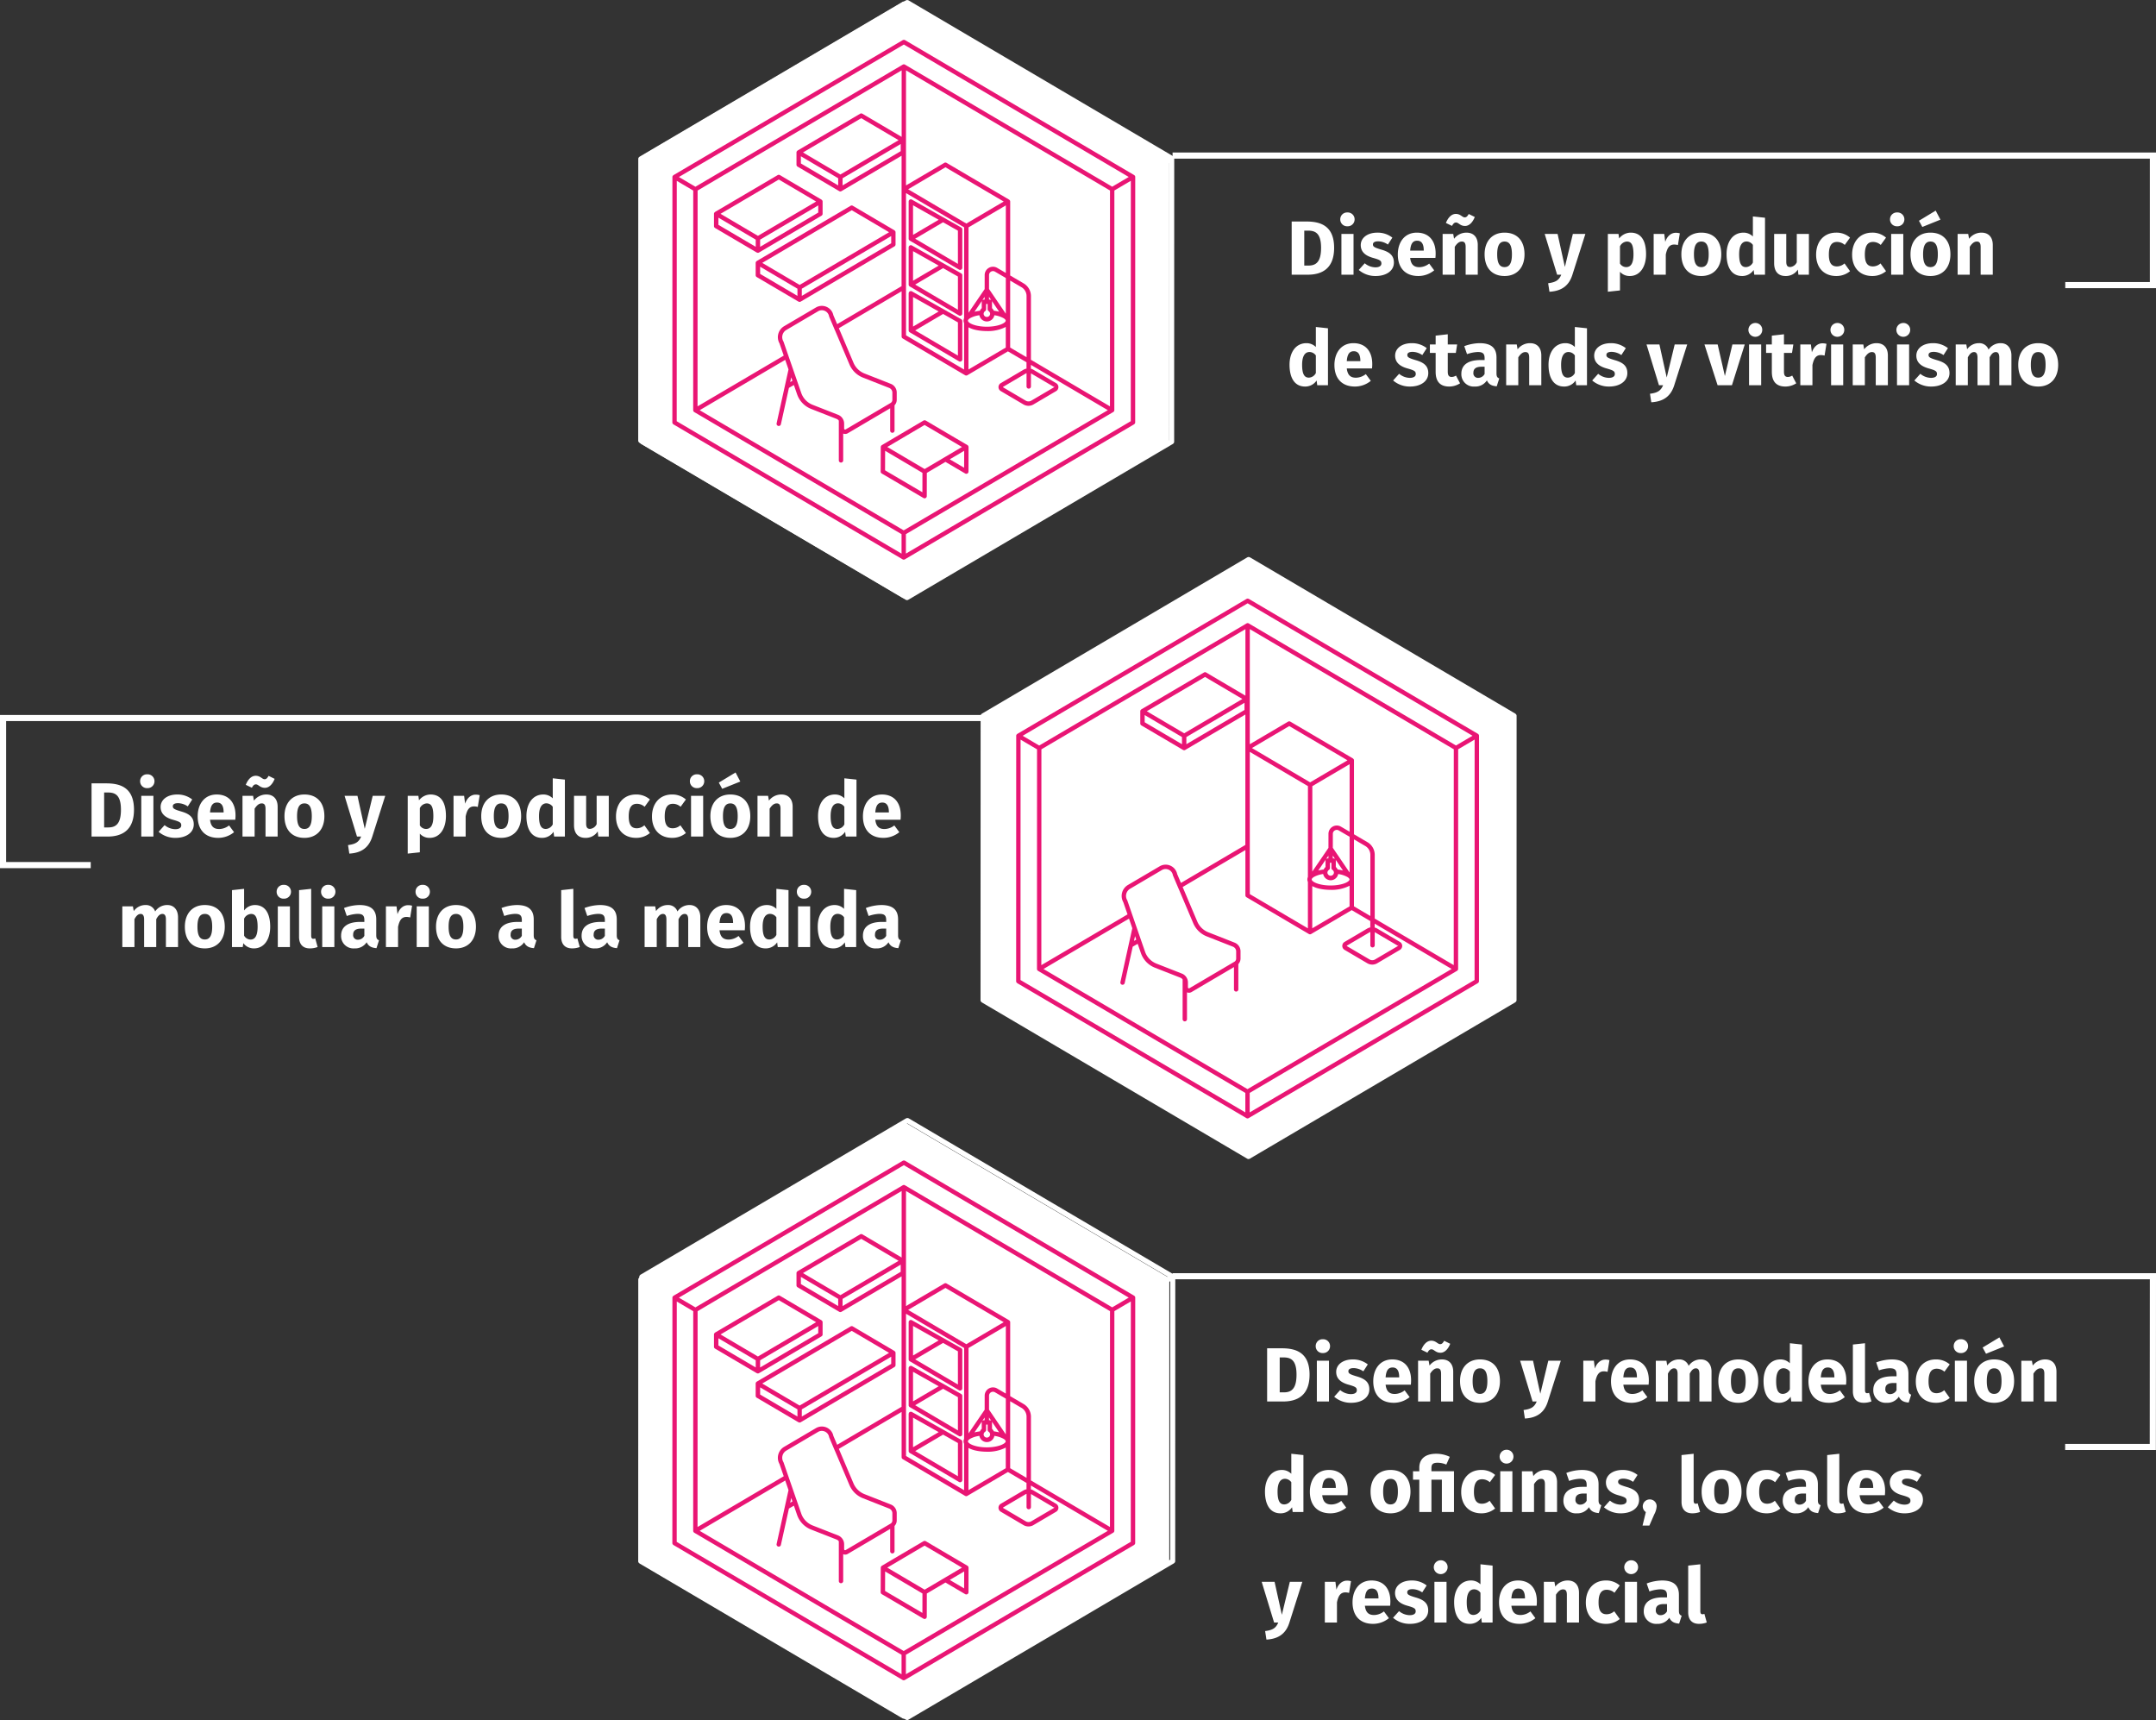 <svg xmlns="http://www.w3.org/2000/svg" xmlns:xlink="http://www.w3.org/1999/xlink" width="702.375" height="560.221" viewBox="0 0 702.375 560.221"><rect x="0" y="0" width="702.375" height="560.221" fill="#333333" stroke="none"/><defs><linearGradient id="a" x1="-30.234" y1="-2.579" x2="-30.226" y2="-2.575" gradientUnits="objectBoundingBox"><stop offset="0" stop-color="#f99b55"/><stop offset="1" stop-color="#e91574"/></linearGradient><linearGradient id="b" x1="-98.614" y1="-17.311" x2="-98.518" y2="-17.202" xlink:href="#a"/><linearGradient id="c" x1="-125.504" y1="-21.595" x2="-125.345" y2="-21.43" xlink:href="#a"/><linearGradient id="d" x1="-247.714" y1="-24.643" x2="-247.06" y2="-24.441" xlink:href="#a"/><linearGradient id="e" x1="-247.704" y1="-25.287" x2="-247.049" y2="-25.084" xlink:href="#a"/><linearGradient id="f" x1="-247.659" y1="-25.947" x2="-247.005" y2="-25.745" xlink:href="#a"/><linearGradient id="g" x1="-155.565" y1="-24.746" x2="-155.321" y2="-24.581" xlink:href="#a"/></defs><g transform="translate(-170.825 -2668.527)"><g transform="translate(-880)"><path d="M6.45-17.325H1.625V0h5.2C11.25,0,15.45-1.775,15.45-8.75,15.45-15.9,11.075-17.325,6.45-17.325ZM5.725-14.35h1.3c2.4,0,4.175.95,4.175,5.6,0,4.6-1.65,5.775-4.125,5.775H5.725Zm14.05-5.925a2.214,2.214,0,0,0-2.325,2.25,2.214,2.214,0,0,0,2.325,2.25,2.235,2.235,0,0,0,2.35-2.25A2.235,2.235,0,0,0,19.775-20.275ZM21.775,0V-13.275h-3.95V0ZM29.55-13.7c-3.35,0-5.425,1.775-5.425,4.05,0,2.05,1.3,3.4,3.925,4.15,2.4.675,2.8.95,2.8,1.875,0,.775-.725,1.225-1.95,1.225a5.556,5.556,0,0,1-3.475-1.325L23.475-1.55A8.254,8.254,0,0,0,29.025.425c3.3,0,5.9-1.625,5.9-4.375,0-2.375-1.475-3.475-4.1-4.225-2.375-.7-2.725-1-2.725-1.7,0-.6.525-1,1.725-1a5.846,5.846,0,0,1,3.15,1.05l1.45-2.25A7.724,7.724,0,0,0,29.55-13.7ZM48.525-6.9c0-4.3-2.325-6.8-6.125-6.8-4.025,0-6.2,3.15-6.2,7.125,0,4.15,2.25,7,6.675,7a8.162,8.162,0,0,0,5.175-1.85l-1.625-2.2A5.381,5.381,0,0,1,43.25-2.45c-1.625,0-2.75-.65-3.025-3.025H48.45A13.252,13.252,0,0,0,48.525-6.9ZM44.65-7.85H40.225c.175-2.375.95-3.225,2.275-3.225,1.575,0,2.125,1.25,2.15,3.05ZM55.175-17C56-17,56.5-15.875,58.1-15.875c1.4,0,2.525-1.25,3.175-2.925L59.3-19.775c-.4.725-.75,1.1-1.3,1.1-.825,0-1.35-1.125-2.9-1.125-1.5,0-2.6,1.35-3.225,2.95l1.975.95C54.25-16.6,54.575-17,55.175-17Zm3.4,3.3a5.052,5.052,0,0,0-4.05,2l-.275-1.575H50.8V0h3.95V-9.075c.7-1.1,1.425-1.725,2.3-1.725.775,0,1.25.375,1.25,1.775V0h3.95V-9.7C62.25-12.225,60.875-13.7,58.575-13.7Zm12.4,0c-4.05,0-6.5,2.8-6.5,7.05,0,4.475,2.475,7.075,6.5,7.075,4.05,0,6.5-2.8,6.5-7.05C77.475-11.1,75.025-13.7,70.975-13.7Zm0,2.9c1.6,0,2.4,1.225,2.4,4.175,0,2.875-.8,4.15-2.4,4.15s-2.4-1.225-2.4-4.175C68.575-9.525,69.375-10.8,70.975-10.8ZM93.075.025l4.225-13.3H93.225l-2.6,10.75L88.25-13.275h-4.2L88.1,0h1.35c-.725,1.7-1.675,2.45-4.275,2.775L85.6,5.55C89.775,5.325,92.025,3.375,93.075.025ZM112.05-13.7a4.8,4.8,0,0,0-3.75,1.9l-.2-1.475h-3.475V5.55l3.95-.425V-.95A4.144,4.144,0,0,0,111.8.425c3.275,0,5.275-3,5.275-7.1C117.075-10.975,115.55-13.7,112.05-13.7ZM110.6-2.475a2.352,2.352,0,0,1-2.025-1.175v-5.6A2.689,2.689,0,0,1,110.8-10.8c1.375,0,2.175.875,2.175,4.175C112.975-3.65,112.075-2.475,110.6-2.475ZM126.75-13.65c-1.525,0-2.825,1.1-3.425,2.95L123-13.275h-3.45V0h3.95V-6.575c.425-2.025,1.1-3.25,2.75-3.25a4.8,4.8,0,0,1,1.2.175l.625-3.825A4.472,4.472,0,0,0,126.75-13.65Zm8.325-.05c-4.05,0-6.5,2.8-6.5,7.05,0,4.475,2.475,7.075,6.5,7.075,4.05,0,6.5-2.8,6.5-7.05C141.575-11.1,139.125-13.7,135.075-13.7Zm0,2.9c1.6,0,2.4,1.225,2.4,4.175,0,2.875-.8,4.15-2.4,4.15s-2.4-1.225-2.4-4.175C132.675-9.525,133.475-10.8,135.075-10.8Zm20.75-7.75-3.95-.425v6.525A4.3,4.3,0,0,0,148.8-13.7c-3.425,0-5.5,2.925-5.5,7.025,0,4.3,1.675,7.1,5.05,7.1a4.427,4.427,0,0,0,3.775-1.975l.2,1.55h3.5ZM149.6-2.475c-1.3,0-2.2-.875-2.2-4.175,0-2.975,1-4.175,2.425-4.175a2.581,2.581,0,0,1,2.05,1.125v5.725A2.648,2.648,0,0,1,149.6-2.475ZM170.125,0V-13.275h-3.95V-4.05a2.6,2.6,0,0,1-2.15,1.55c-.825,0-1.275-.4-1.275-1.75v-9.025H158.8V-3.75c0,2.575,1.225,4.175,3.7,4.175a4.594,4.594,0,0,0,4.025-2.1L166.7,0Zm8.85-13.7c-3.975,0-6.5,2.95-6.5,7.175,0,4.2,2.5,6.95,6.575,6.95a6.905,6.905,0,0,0,4.475-1.575l-1.8-2.525a3.713,3.713,0,0,1-2.475.975c-1.575,0-2.625-.9-2.625-3.85,0-2.975.975-4.125,2.675-4.125a3.773,3.773,0,0,1,2.5.975l1.725-2.375A6.675,6.675,0,0,0,178.975-13.7Zm11.725,0c-3.975,0-6.5,2.95-6.5,7.175,0,4.2,2.5,6.95,6.575,6.95A6.905,6.905,0,0,0,195.25-1.15l-1.8-2.525a3.713,3.713,0,0,1-2.475.975c-1.575,0-2.625-.9-2.625-3.85,0-2.975.975-4.125,2.675-4.125a3.773,3.773,0,0,1,2.5.975l1.725-2.375A6.675,6.675,0,0,0,190.7-13.7Zm8.175-6.575a2.214,2.214,0,0,0-2.325,2.25,2.214,2.214,0,0,0,2.325,2.25,2.235,2.235,0,0,0,2.35-2.25A2.235,2.235,0,0,0,198.875-20.275Zm2,20.275V-13.275h-3.95V0Zm12.1-17.925-1.55-2.95-5.45,3.3,1.1,2.025Zm-3.25,4.225c-4.05,0-6.5,2.8-6.5,7.05,0,4.475,2.475,7.075,6.5,7.075,4.05,0,6.5-2.8,6.5-7.05C216.225-11.1,213.775-13.7,209.725-13.7Zm0,2.9c1.6,0,2.4,1.225,2.4,4.175,0,2.875-.8,4.15-2.4,4.15s-2.4-1.225-2.4-4.175C207.325-9.525,208.125-10.8,209.725-10.8Zm16.625-2.9a5.052,5.052,0,0,0-4.05,2l-.275-1.575h-3.45V0h3.95V-9.075c.7-1.1,1.425-1.725,2.3-1.725.775,0,1.25.375,1.25,1.775V0h3.95V-9.7C230.025-12.225,228.65-13.7,226.35-13.7ZM13.45,17.45,9.5,17.025V23.55A4.3,4.3,0,0,0,6.425,22.3C3,22.3.925,25.225.925,29.325c0,4.3,1.675,7.1,5.05,7.1A4.427,4.427,0,0,0,9.75,34.45L9.95,36h3.5ZM7.225,33.525c-1.3,0-2.2-.875-2.2-4.175,0-2.975,1-4.175,2.425-4.175A2.581,2.581,0,0,1,9.5,26.3v5.725A2.648,2.648,0,0,1,7.225,33.525ZM27.875,29.1c0-4.3-2.325-6.8-6.125-6.8-4.025,0-6.2,3.15-6.2,7.125,0,4.15,2.25,7,6.675,7a8.162,8.162,0,0,0,5.175-1.85l-1.625-2.2A5.381,5.381,0,0,1,22.6,33.55c-1.625,0-2.75-.65-3.025-3.025H27.8A13.252,13.252,0,0,0,27.875,29.1ZM24,28.15H19.575c.175-2.375.95-3.225,2.275-3.225,1.575,0,2.125,1.25,2.15,3.05ZM40.75,22.3c-3.35,0-5.425,1.775-5.425,4.05,0,2.05,1.3,3.4,3.925,4.15,2.4.675,2.8.95,2.8,1.875,0,.775-.725,1.225-1.95,1.225a5.556,5.556,0,0,1-3.475-1.325l-1.95,2.175a8.254,8.254,0,0,0,5.55,1.975c3.3,0,5.9-1.625,5.9-4.375,0-2.375-1.475-3.475-4.1-4.225-2.375-.7-2.725-1-2.725-1.7,0-.6.525-1,1.725-1a5.846,5.846,0,0,1,3.15,1.05l1.45-2.25A7.724,7.724,0,0,0,40.75,22.3ZM56.475,35.375,55.15,32.85a2.627,2.627,0,0,1-1.425.45c-.825,0-1.25-.45-1.25-1.725v-6.1H55.1l.425-2.75h-3.05V19.4l-3.95.45v2.875H46.65v2.75h1.875v6.15c0,3.125,1.425,4.775,4.35,4.8A6.575,6.575,0,0,0,56.475,35.375ZM68.35,32.15V27c0-3.075-1.65-4.7-5.5-4.7a15,15,0,0,0-5,.975l.9,2.6a11.96,11.96,0,0,1,3.475-.7c1.625,0,2.25.475,2.25,2.05V27.8h-1.35c-4.025,0-6.225,1.575-6.225,4.475a4.011,4.011,0,0,0,4.325,4.15,4.469,4.469,0,0,0,4-2c.6,1.325,1.625,1.8,3.2,1.925l.825-2.575C68.625,33.55,68.35,33.175,68.35,32.15ZM62.375,33.6a1.482,1.482,0,0,1-1.55-1.675c0-1.325.875-1.95,2.675-1.95h.975v2.35A2.365,2.365,0,0,1,62.375,33.6Zm16.9-11.3a5.052,5.052,0,0,0-4.05,2l-.275-1.575H71.5V36h3.95V26.925c.7-1.1,1.425-1.725,2.3-1.725.775,0,1.25.375,1.25,1.775V36h3.95V26.3C82.95,23.775,81.575,22.3,79.275,22.3Zm18.55-4.85-3.95-.425V23.55A4.3,4.3,0,0,0,90.8,22.3c-3.425,0-5.5,2.925-5.5,7.025,0,4.3,1.675,7.1,5.05,7.1a4.427,4.427,0,0,0,3.775-1.975l.2,1.55h3.5ZM91.6,33.525c-1.3,0-2.2-.875-2.2-4.175,0-2.975,1-4.175,2.425-4.175a2.581,2.581,0,0,1,2.05,1.125v5.725A2.648,2.648,0,0,1,91.6,33.525Zm14-11.225c-3.35,0-5.425,1.775-5.425,4.05,0,2.05,1.3,3.4,3.925,4.15,2.4.675,2.8.95,2.8,1.875,0,.775-.725,1.225-1.95,1.225a5.556,5.556,0,0,1-3.475-1.325l-1.95,2.175a8.254,8.254,0,0,0,5.55,1.975c3.3,0,5.9-1.625,5.9-4.375,0-2.375-1.475-3.475-4.1-4.225-2.375-.7-2.725-1-2.725-1.7,0-.6.525-1,1.725-1a5.846,5.846,0,0,1,3.15,1.05l1.45-2.25A7.724,7.724,0,0,0,105.6,22.3Zm20.65,13.725,4.225-13.3H126.4l-2.6,10.75-2.375-10.75h-4.2L121.275,36h1.35c-.725,1.7-1.675,2.45-4.275,2.775l.425,2.775C122.95,41.325,125.2,39.375,126.25,36.025ZM145.05,36l4.175-13.275H145.2L142.75,33,140.4,22.725h-4.3L140.375,36Zm7.525-20.275a2.252,2.252,0,1,0,2.35,2.25A2.214,2.214,0,0,0,152.575,15.725Zm2,20.275V22.725h-3.95V36ZM166,35.375l-1.325-2.525a2.627,2.627,0,0,1-1.425.45c-.825,0-1.25-.45-1.25-1.725v-6.1h2.625l.425-2.75H162V19.4l-3.95.45v2.875h-1.875v2.75h1.875v6.15c0,3.125,1.425,4.775,4.35,4.8A6.575,6.575,0,0,0,166,35.375Zm8.525-13.025c-1.525,0-2.825,1.1-3.425,2.95l-.325-2.575h-3.45V36h3.95V29.425c.425-2.025,1.1-3.25,2.75-3.25a4.8,4.8,0,0,1,1.2.175l.625-3.825A4.472,4.472,0,0,0,174.525,22.35Zm4.775-6.625a2.252,2.252,0,1,0,2.35,2.25A2.214,2.214,0,0,0,179.3,15.725ZM181.3,36V22.725h-3.95V36Zm10.875-13.7a5.052,5.052,0,0,0-4.05,2l-.275-1.575H184.4V36h3.95V26.925c.7-1.1,1.425-1.725,2.3-1.725.775,0,1.25.375,1.25,1.775V36h3.95V26.3C195.85,23.775,194.475,22.3,192.175,22.3Zm8.6-6.575a2.252,2.252,0,1,0,2.35,2.25A2.214,2.214,0,0,0,200.775,15.725Zm2,20.275V22.725h-3.95V36Zm7.775-13.7c-3.35,0-5.425,1.775-5.425,4.05,0,2.05,1.3,3.4,3.925,4.15,2.4.675,2.8.95,2.8,1.875,0,.775-.725,1.225-1.95,1.225a5.556,5.556,0,0,1-3.475-1.325l-1.95,2.175a8.254,8.254,0,0,0,5.55,1.975c3.3,0,5.9-1.625,5.9-4.375,0-2.375-1.475-3.475-4.1-4.225-2.375-.7-2.725-1-2.725-1.7,0-.6.525-1,1.725-1a5.846,5.846,0,0,1,3.15,1.05l1.45-2.25A7.724,7.724,0,0,0,210.55,22.3Zm22.075,0a4.659,4.659,0,0,0-3.975,2.1,3.151,3.151,0,0,0-3.125-2.1,4.631,4.631,0,0,0-3.85,1.975l-.275-1.55h-3.45V36h3.95V26.925c.575-1.1,1.2-1.725,2.025-1.725.6,0,1.125.375,1.125,1.775V36H229V26.925c.575-1.1,1.175-1.725,2.025-1.725.6,0,1.125.375,1.125,1.775V36h3.95V26.3C236.1,23.775,234.675,22.3,232.625,22.3Zm12.2,0c-4.05,0-6.5,2.8-6.5,7.05,0,4.475,2.475,7.075,6.5,7.075,4.05,0,6.5-2.8,6.5-7.05C251.325,24.9,248.875,22.3,244.825,22.3Zm0,2.9c1.6,0,2.4,1.225,2.4,4.175,0,2.875-.8,4.15-2.4,4.15s-2.4-1.225-2.4-4.175C242.425,26.475,243.225,25.2,244.825,25.2Z" transform="translate(1470 2758)" fill="#fff"/><path d="M6.45-17.325H1.625V0h5.2C11.25,0,15.45-1.775,15.45-8.75,15.45-15.9,11.075-17.325,6.45-17.325ZM5.725-14.35h1.3c2.4,0,4.175.95,4.175,5.6,0,4.6-1.65,5.775-4.125,5.775H5.725Zm14.05-5.925a2.214,2.214,0,0,0-2.325,2.25,2.214,2.214,0,0,0,2.325,2.25,2.235,2.235,0,0,0,2.35-2.25A2.235,2.235,0,0,0,19.775-20.275ZM21.775,0V-13.275h-3.95V0ZM29.55-13.7c-3.35,0-5.425,1.775-5.425,4.05,0,2.05,1.3,3.4,3.925,4.15,2.4.675,2.8.95,2.8,1.875,0,.775-.725,1.225-1.95,1.225a5.556,5.556,0,0,1-3.475-1.325L23.475-1.55A8.254,8.254,0,0,0,29.025.425c3.3,0,5.9-1.625,5.9-4.375,0-2.375-1.475-3.475-4.1-4.225-2.375-.7-2.725-1-2.725-1.7,0-.6.525-1,1.725-1a5.846,5.846,0,0,1,3.15,1.05l1.45-2.25A7.724,7.724,0,0,0,29.55-13.7ZM48.525-6.9c0-4.3-2.325-6.8-6.125-6.8-4.025,0-6.2,3.15-6.2,7.125,0,4.15,2.25,7,6.675,7a8.162,8.162,0,0,0,5.175-1.85l-1.625-2.2A5.381,5.381,0,0,1,43.25-2.45c-1.625,0-2.75-.65-3.025-3.025H48.45A13.252,13.252,0,0,0,48.525-6.9ZM44.65-7.85H40.225c.175-2.375.95-3.225,2.275-3.225,1.575,0,2.125,1.25,2.15,3.05ZM55.175-17C56-17,56.5-15.875,58.1-15.875c1.4,0,2.525-1.25,3.175-2.925L59.3-19.775c-.4.725-.75,1.1-1.3,1.1-.825,0-1.35-1.125-2.9-1.125-1.5,0-2.6,1.35-3.225,2.95l1.975.95C54.25-16.6,54.575-17,55.175-17Zm3.4,3.3a5.052,5.052,0,0,0-4.05,2l-.275-1.575H50.8V0h3.95V-9.075c.7-1.1,1.425-1.725,2.3-1.725.775,0,1.25.375,1.25,1.775V0h3.95V-9.7C62.25-12.225,60.875-13.7,58.575-13.7Zm12.4,0c-4.05,0-6.5,2.8-6.5,7.05,0,4.475,2.475,7.075,6.5,7.075,4.05,0,6.5-2.8,6.5-7.05C77.475-11.1,75.025-13.7,70.975-13.7Zm0,2.9c1.6,0,2.4,1.225,2.4,4.175,0,2.875-.8,4.15-2.4,4.15s-2.4-1.225-2.4-4.175C68.575-9.525,69.375-10.8,70.975-10.8ZM93.075.025l4.225-13.3H93.225l-2.6,10.75L88.25-13.275h-4.2L88.1,0h1.35c-.725,1.7-1.675,2.45-4.275,2.775L85.6,5.55C89.775,5.325,92.025,3.375,93.075.025Zm18.75-13.675c-1.525,0-2.825,1.1-3.425,2.95l-.325-2.575h-3.45V0h3.95V-6.575c.425-2.025,1.1-3.25,2.75-3.25a4.8,4.8,0,0,1,1.2.175l.625-3.825A4.472,4.472,0,0,0,111.825-13.65Zm14.15,6.75c0-4.3-2.325-6.8-6.125-6.8-4.025,0-6.2,3.15-6.2,7.125,0,4.15,2.25,7,6.675,7a8.162,8.162,0,0,0,5.175-1.85l-1.625-2.2A5.381,5.381,0,0,1,120.7-2.45c-1.625,0-2.75-.65-3.025-3.025H125.9A13.254,13.254,0,0,0,125.975-6.9ZM122.1-7.85h-4.425c.175-2.375.95-3.225,2.275-3.225,1.575,0,2.125,1.25,2.15,3.05Zm20.825-5.85a4.659,4.659,0,0,0-3.975,2.1,3.151,3.151,0,0,0-3.125-2.1,4.631,4.631,0,0,0-3.85,1.975l-.275-1.55h-3.45V0h3.95V-9.075c.575-1.1,1.2-1.725,2.025-1.725.6,0,1.125.375,1.125,1.775V0h3.95V-9.075c.575-1.1,1.175-1.725,2.025-1.725.6,0,1.125.375,1.125,1.775V0h3.95V-9.7C146.4-12.225,144.975-13.7,142.925-13.7Zm12.2,0c-4.05,0-6.5,2.8-6.5,7.05,0,4.475,2.475,7.075,6.5,7.075,4.05,0,6.5-2.8,6.5-7.05C161.625-11.1,159.175-13.7,155.125-13.7Zm0,2.9c1.6,0,2.4,1.225,2.4,4.175,0,2.875-.8,4.15-2.4,4.15s-2.4-1.225-2.4-4.175C152.725-9.525,153.525-10.8,155.125-10.8Zm20.75-7.75-3.95-.425v6.525a4.3,4.3,0,0,0-3.075-1.25c-3.425,0-5.5,2.925-5.5,7.025,0,4.3,1.675,7.1,5.05,7.1a4.427,4.427,0,0,0,3.775-1.975l.2,1.55h3.5ZM169.65-2.475c-1.3,0-2.2-.875-2.2-4.175,0-2.975,1-4.175,2.425-4.175a2.581,2.581,0,0,1,2.05,1.125v5.725A2.648,2.648,0,0,1,169.65-2.475ZM190.3-6.9c0-4.3-2.325-6.8-6.125-6.8-4.025,0-6.2,3.15-6.2,7.125,0,4.15,2.25,7,6.675,7a8.162,8.162,0,0,0,5.175-1.85l-1.625-2.2a5.381,5.381,0,0,1-3.175,1.175c-1.625,0-2.75-.65-3.025-3.025h8.225A13.252,13.252,0,0,0,190.3-6.9Zm-3.875-.95H182c.175-2.375.95-3.225,2.275-3.225,1.575,0,2.125,1.25,2.15,3.05ZM196.4-3.725v-15.25l-3.95.425V-3.325c0,2.45,1.3,3.75,3.5,3.75a7.148,7.148,0,0,0,2.55-.45l-.775-2.8a1.878,1.878,0,0,1-.65.125C196.65-2.7,196.4-2.975,196.4-3.725Zm14.15-.125V-9c0-3.075-1.65-4.7-5.5-4.7a15,15,0,0,0-5,.975l.9,2.6a11.96,11.96,0,0,1,3.475-.7c1.625,0,2.25.475,2.25,2.05V-8.2h-1.35c-4.025,0-6.225,1.575-6.225,4.475a4.011,4.011,0,0,0,4.325,4.15,4.469,4.469,0,0,0,4-2c.6,1.325,1.625,1.8,3.2,1.925l.825-2.575C210.825-2.45,210.55-2.825,210.55-3.85ZM204.575-2.4a1.482,1.482,0,0,1-1.55-1.675c0-1.325.875-1.95,2.675-1.95h.975v2.35A2.365,2.365,0,0,1,204.575-2.4ZM219.45-13.7c-3.975,0-6.5,2.95-6.5,7.175,0,4.2,2.5,6.95,6.575,6.95A6.905,6.905,0,0,0,224-1.15l-1.8-2.525a3.713,3.713,0,0,1-2.475.975c-1.575,0-2.625-.9-2.625-3.85,0-2.975.975-4.125,2.675-4.125a3.773,3.773,0,0,1,2.5.975L224-12.075A6.675,6.675,0,0,0,219.45-13.7Zm8.175-6.575a2.214,2.214,0,0,0-2.325,2.25,2.214,2.214,0,0,0,2.325,2.25,2.235,2.235,0,0,0,2.35-2.25A2.235,2.235,0,0,0,227.625-20.275Zm2,20.275V-13.275h-3.95V0Zm12.1-17.925-1.55-2.95-5.45,3.3,1.1,2.025Zm-3.25,4.225c-4.05,0-6.5,2.8-6.5,7.05,0,4.475,2.475,7.075,6.5,7.075,4.05,0,6.5-2.8,6.5-7.05C244.975-11.1,242.525-13.7,238.475-13.7Zm0,2.9c1.6,0,2.4,1.225,2.4,4.175,0,2.875-.8,4.15-2.4,4.15s-2.4-1.225-2.4-4.175C236.075-9.525,236.875-10.8,238.475-10.8ZM255.1-13.7a5.052,5.052,0,0,0-4.05,2l-.275-1.575h-3.45V0h3.95V-9.075c.7-1.1,1.425-1.725,2.3-1.725.775,0,1.25.375,1.25,1.775V0h3.95V-9.7C258.775-12.225,257.4-13.7,255.1-13.7ZM13.45,17.45,9.5,17.025V23.55A4.3,4.3,0,0,0,6.425,22.3C3,22.3.925,25.225.925,29.325c0,4.3,1.675,7.1,5.05,7.1A4.427,4.427,0,0,0,9.75,34.45L9.95,36h3.5ZM7.225,33.525c-1.3,0-2.2-.875-2.2-4.175,0-2.975,1-4.175,2.425-4.175A2.581,2.581,0,0,1,9.5,26.3v5.725A2.648,2.648,0,0,1,7.225,33.525ZM27.875,29.1c0-4.3-2.325-6.8-6.125-6.8-4.025,0-6.2,3.15-6.2,7.125,0,4.15,2.25,7,6.675,7a8.162,8.162,0,0,0,5.175-1.85l-1.625-2.2A5.381,5.381,0,0,1,22.6,33.55c-1.625,0-2.75-.65-3.025-3.025H27.8A13.252,13.252,0,0,0,27.875,29.1ZM24,28.15H19.575c.175-2.375.95-3.225,2.275-3.225,1.575,0,2.125,1.25,2.15,3.05ZM41.825,22.3c-4.05,0-6.5,2.8-6.5,7.05,0,4.475,2.475,7.075,6.5,7.075,4.05,0,6.5-2.8,6.5-7.05C48.325,24.9,45.875,22.3,41.825,22.3Zm0,2.9c1.6,0,2.4,1.225,2.4,4.175,0,2.875-.8,4.15-2.4,4.15s-2.4-1.225-2.4-4.175C39.425,26.475,40.225,25.2,41.825,25.2ZM56.7,17.025c-3.925,0-5.5,2-5.5,4.55v1.15H49.15v2.75H51.2V36h3.95V25.475h3.4V36H62.5V22.725H55.15v-1c0-1.275.45-1.775,2.075-1.775a7.414,7.414,0,0,1,2.775.6l1.125-2.525A10.064,10.064,0,0,0,56.7,17.025ZM71.35,22.3c-3.975,0-6.5,2.95-6.5,7.175,0,4.2,2.5,6.95,6.575,6.95A6.905,6.905,0,0,0,75.9,34.85l-1.8-2.525a3.713,3.713,0,0,1-2.475.975C70.05,33.3,69,32.4,69,29.45c0-2.975.975-4.125,2.675-4.125a3.773,3.773,0,0,1,2.5.975L75.9,23.925A6.675,6.675,0,0,0,71.35,22.3Zm8.175-6.575a2.252,2.252,0,1,0,2.35,2.25A2.214,2.214,0,0,0,79.525,15.725Zm2,20.275V22.725h-3.95V36ZM92.4,22.3a5.052,5.052,0,0,0-4.05,2l-.275-1.575h-3.45V36h3.95V26.925c.7-1.1,1.425-1.725,2.3-1.725.775,0,1.25.375,1.25,1.775V36h3.95V26.3C96.075,23.775,94.7,22.3,92.4,22.3Zm17.2,9.85V27c0-3.075-1.65-4.7-5.5-4.7a15,15,0,0,0-5,.975l.9,2.6a11.96,11.96,0,0,1,3.475-.7c1.625,0,2.25.475,2.25,2.05V27.8h-1.35c-4.025,0-6.225,1.575-6.225,4.475a4.011,4.011,0,0,0,4.325,4.15,4.469,4.469,0,0,0,4-2c.6,1.325,1.625,1.8,3.2,1.925l.825-2.575C109.875,33.55,109.6,33.175,109.6,32.15Zm-5.975,1.45a1.482,1.482,0,0,1-1.55-1.675c0-1.325.875-1.95,2.675-1.95h.975v2.35A2.365,2.365,0,0,1,103.625,33.6Zm13.8-11.3c-3.35,0-5.425,1.775-5.425,4.05,0,2.05,1.3,3.4,3.925,4.15,2.4.675,2.8.95,2.8,1.875,0,.775-.725,1.225-1.95,1.225a5.556,5.556,0,0,1-3.475-1.325l-1.95,2.175a8.254,8.254,0,0,0,5.55,1.975c3.3,0,5.9-1.625,5.9-4.375,0-2.375-1.475-3.475-4.1-4.225-2.375-.7-2.725-1-2.725-1.7,0-.6.525-1,1.725-1a5.846,5.846,0,0,1,3.15,1.05l1.45-2.25A7.724,7.724,0,0,0,117.425,22.3Zm8.85,9.6A2.253,2.253,0,0,0,125,36.025l-1.075,4.4h2.225l1.575-3.625a6.356,6.356,0,0,0,.8-2.65A2.21,2.21,0,0,0,126.275,31.9Zm14.3.375V17.025l-3.95.425V32.675c0,2.45,1.3,3.75,3.5,3.75a7.148,7.148,0,0,0,2.55-.45l-.775-2.8a1.878,1.878,0,0,1-.65.125C140.825,33.3,140.575,33.025,140.575,32.275Zm9.1-9.975c-4.05,0-6.5,2.8-6.5,7.05,0,4.475,2.475,7.075,6.5,7.075,4.05,0,6.5-2.8,6.5-7.05C156.175,24.9,153.725,22.3,149.675,22.3Zm0,2.9c1.6,0,2.4,1.225,2.4,4.175,0,2.875-.8,4.15-2.4,4.15s-2.4-1.225-2.4-4.175C147.275,26.475,148.075,25.2,149.675,25.2Zm14.6-2.9c-3.975,0-6.5,2.95-6.5,7.175,0,4.2,2.5,6.95,6.575,6.95a6.905,6.905,0,0,0,4.475-1.575l-1.8-2.525a3.713,3.713,0,0,1-2.475.975c-1.575,0-2.625-.9-2.625-3.85,0-2.975.975-4.125,2.675-4.125a3.773,3.773,0,0,1,2.5.975l1.725-2.375A6.675,6.675,0,0,0,164.275,22.3Zm16.775,9.85V27c0-3.075-1.65-4.7-5.5-4.7a15,15,0,0,0-5,.975l.9,2.6a11.96,11.96,0,0,1,3.475-.7c1.625,0,2.25.475,2.25,2.05V27.8h-1.35c-4.025,0-6.225,1.575-6.225,4.475a4.011,4.011,0,0,0,4.325,4.15,4.469,4.469,0,0,0,4-2c.6,1.325,1.625,1.8,3.2,1.925l.825-2.575C181.325,33.55,181.05,33.175,181.05,32.15Zm-5.975,1.45a1.482,1.482,0,0,1-1.55-1.675c0-1.325.875-1.95,2.675-1.95h.975v2.35A2.365,2.365,0,0,1,175.075,33.6Zm12.95-1.325V17.025l-3.95.425V32.675c0,2.45,1.3,3.75,3.5,3.75a7.148,7.148,0,0,0,2.55-.45l-.775-2.8a1.878,1.878,0,0,1-.65.125C188.275,33.3,188.025,33.025,188.025,32.275ZM202.95,29.1c0-4.3-2.325-6.8-6.125-6.8-4.025,0-6.2,3.15-6.2,7.125,0,4.15,2.25,7,6.675,7a8.162,8.162,0,0,0,5.175-1.85l-1.625-2.2a5.381,5.381,0,0,1-3.175,1.175c-1.625,0-2.75-.65-3.025-3.025h8.225A13.252,13.252,0,0,0,202.95,29.1Zm-3.875-.95H194.65c.175-2.375.95-3.225,2.275-3.225,1.575,0,2.125,1.25,2.15,3.05ZM209.9,22.3c-3.35,0-5.425,1.775-5.425,4.05,0,2.05,1.3,3.4,3.925,4.15,2.4.675,2.8.95,2.8,1.875,0,.775-.725,1.225-1.95,1.225a5.556,5.556,0,0,1-3.475-1.325l-1.95,2.175a8.254,8.254,0,0,0,5.55,1.975c3.3,0,5.9-1.625,5.9-4.375,0-2.375-1.475-3.475-4.1-4.225-2.375-.7-2.725-1-2.725-1.7,0-.6.525-1,1.725-1a5.846,5.846,0,0,1,3.15,1.05l1.45-2.25A7.724,7.724,0,0,0,209.9,22.3ZM8.875,72.025l4.225-13.3H9.025l-2.6,10.75L4.05,58.725H-.15L3.9,72H5.25c-.725,1.7-1.675,2.45-4.275,2.775L1.4,77.55C5.575,77.325,7.825,75.375,8.875,72.025ZM27.625,58.35c-1.525,0-2.825,1.1-3.425,2.95l-.325-2.575h-3.45V72h3.95V65.425c.425-2.025,1.1-3.25,2.75-3.25a4.8,4.8,0,0,1,1.2.175l.625-3.825A4.472,4.472,0,0,0,27.625,58.35Zm14.15,6.75c0-4.3-2.325-6.8-6.125-6.8-4.025,0-6.2,3.15-6.2,7.125,0,4.15,2.25,7,6.675,7a8.162,8.162,0,0,0,5.175-1.85l-1.625-2.2A5.381,5.381,0,0,1,36.5,69.55c-1.625,0-2.75-.65-3.025-3.025H41.7A13.252,13.252,0,0,0,41.775,65.1ZM37.9,64.15H33.475c.175-2.375.95-3.225,2.275-3.225,1.575,0,2.125,1.25,2.15,3.05ZM48.725,58.3c-3.35,0-5.425,1.775-5.425,4.05,0,2.05,1.3,3.4,3.925,4.15,2.4.675,2.8.95,2.8,1.875,0,.775-.725,1.225-1.95,1.225A5.556,5.556,0,0,1,44.6,68.275L42.65,70.45a8.254,8.254,0,0,0,5.55,1.975c3.3,0,5.9-1.625,5.9-4.375,0-2.375-1.475-3.475-4.1-4.225-2.375-.7-2.725-1-2.725-1.7,0-.6.525-1,1.725-1a5.846,5.846,0,0,1,3.15,1.05l1.45-2.25A7.724,7.724,0,0,0,48.725,58.3Zm9.35-6.575a2.252,2.252,0,1,0,2.35,2.25A2.214,2.214,0,0,0,58.075,51.725Zm2,20.275V58.725h-3.95V72Zm15-18.55-3.95-.425V59.55A4.3,4.3,0,0,0,68.05,58.3c-3.425,0-5.5,2.925-5.5,7.025,0,4.3,1.675,7.1,5.05,7.1a4.427,4.427,0,0,0,3.775-1.975l.2,1.55h3.5ZM68.85,69.525c-1.3,0-2.2-.875-2.2-4.175,0-2.975,1-4.175,2.425-4.175a2.581,2.581,0,0,1,2.05,1.125v5.725A2.648,2.648,0,0,1,68.85,69.525ZM89.5,65.1c0-4.3-2.325-6.8-6.125-6.8-4.025,0-6.2,3.15-6.2,7.125,0,4.15,2.25,7,6.675,7a8.162,8.162,0,0,0,5.175-1.85l-1.625-2.2a5.381,5.381,0,0,1-3.175,1.175c-1.625,0-2.75-.65-3.025-3.025h8.225A13.254,13.254,0,0,0,89.5,65.1Zm-3.875-.95H81.2c.175-2.375.95-3.225,2.275-3.225,1.575,0,2.125,1.25,2.15,3.05ZM99.55,58.3a5.052,5.052,0,0,0-4.05,2l-.275-1.575h-3.45V72h3.95V62.925c.7-1.1,1.425-1.725,2.3-1.725.775,0,1.25.375,1.25,1.775V72h3.95V62.3C103.225,59.775,101.85,58.3,99.55,58.3Zm12.4,0c-3.975,0-6.5,2.95-6.5,7.175,0,4.2,2.5,6.95,6.575,6.95A6.905,6.905,0,0,0,116.5,70.85l-1.8-2.525a3.713,3.713,0,0,1-2.475.975c-1.575,0-2.625-.9-2.625-3.85,0-2.975.975-4.125,2.675-4.125a3.773,3.773,0,0,1,2.5.975l1.725-2.375A6.675,6.675,0,0,0,111.95,58.3Zm8.175-6.575a2.252,2.252,0,1,0,2.35,2.25A2.214,2.214,0,0,0,120.125,51.725Zm2,20.275V58.725h-3.95V72Zm13.65-3.85V63c0-3.075-1.65-4.7-5.5-4.7a15,15,0,0,0-5,.975l.9,2.6a11.96,11.96,0,0,1,3.475-.7c1.625,0,2.25.475,2.25,2.05V63.8h-1.35c-4.025,0-6.225,1.575-6.225,4.475a4.011,4.011,0,0,0,4.325,4.15,4.469,4.469,0,0,0,4-2c.6,1.325,1.625,1.8,3.2,1.925l.825-2.575C136.05,69.55,135.775,69.175,135.775,68.15ZM129.8,69.6a1.482,1.482,0,0,1-1.55-1.675c0-1.325.875-1.95,2.675-1.95h.975v2.35A2.365,2.365,0,0,1,129.8,69.6Zm12.95-1.325V53.025l-3.95.425V68.675c0,2.45,1.3,3.75,3.5,3.75a7.148,7.148,0,0,0,2.55-.45l-.775-2.8a1.878,1.878,0,0,1-.65.125C143,69.3,142.75,69.025,142.75,68.275Z" transform="translate(1462 3125)" fill="#fff"/><path d="M-259.525-17.325h-4.825V0h5.2c4.425,0,8.625-1.775,8.625-8.75C-250.525-15.9-254.9-17.325-259.525-17.325Zm-.725,2.975h1.3c2.4,0,4.175.95,4.175,5.6,0,4.6-1.65,5.775-4.125,5.775h-1.35Zm14.05-5.925a2.214,2.214,0,0,0-2.325,2.25,2.214,2.214,0,0,0,2.325,2.25,2.235,2.235,0,0,0,2.35-2.25A2.235,2.235,0,0,0-246.2-20.275ZM-244.2,0V-13.275h-3.95V0Zm7.775-13.7c-3.35,0-5.425,1.775-5.425,4.05,0,2.05,1.3,3.4,3.925,4.15,2.4.675,2.8.95,2.8,1.875,0,.775-.725,1.225-1.95,1.225a5.556,5.556,0,0,1-3.475-1.325L-242.5-1.55A8.254,8.254,0,0,0-236.95.425c3.3,0,5.9-1.625,5.9-4.375,0-2.375-1.475-3.475-4.1-4.225-2.375-.7-2.725-1-2.725-1.7,0-.6.525-1,1.725-1A5.846,5.846,0,0,1-233-9.825l1.45-2.25A7.724,7.724,0,0,0-236.425-13.7Zm18.975,6.8c0-4.3-2.325-6.8-6.125-6.8-4.025,0-6.2,3.15-6.2,7.125,0,4.15,2.25,7,6.675,7a8.162,8.162,0,0,0,5.175-1.85l-1.625-2.2a5.381,5.381,0,0,1-3.175,1.175c-1.625,0-2.75-.65-3.025-3.025h8.225A13.252,13.252,0,0,0-217.45-6.9Zm-3.875-.95h-4.425c.175-2.375.95-3.225,2.275-3.225,1.575,0,2.125,1.25,2.15,3.05ZM-210.8-17c.825,0,1.325,1.125,2.925,1.125,1.4,0,2.525-1.25,3.175-2.925l-1.975-.975c-.4.725-.75,1.1-1.3,1.1-.825,0-1.35-1.125-2.9-1.125-1.5,0-2.6,1.35-3.225,2.95l1.975.95C-211.725-16.6-211.4-17-210.8-17Zm3.4,3.3a5.052,5.052,0,0,0-4.05,2l-.275-1.575h-3.45V0h3.95V-9.075c.7-1.1,1.425-1.725,2.3-1.725.775,0,1.25.375,1.25,1.775V0h3.95V-9.7C-203.725-12.225-205.1-13.7-207.4-13.7Zm12.4,0c-4.05,0-6.5,2.8-6.5,7.05,0,4.475,2.475,7.075,6.5,7.075,4.05,0,6.5-2.8,6.5-7.05C-188.5-11.1-190.95-13.7-195-13.7Zm0,2.9c1.6,0,2.4,1.225,2.4,4.175,0,2.875-.8,4.15-2.4,4.15s-2.4-1.225-2.4-4.175C-197.4-9.525-196.6-10.8-195-10.8ZM-172.9.025l4.225-13.3h-4.075l-2.6,10.75-2.375-10.75h-4.2L-177.875,0h1.35c-.725,1.7-1.675,2.45-4.275,2.775l.425,2.775C-176.2,5.325-173.95,3.375-172.9.025ZM-153.925-13.7a4.8,4.8,0,0,0-3.75,1.9l-.2-1.475h-3.475V5.55l3.95-.425V-.95A4.144,4.144,0,0,0-154.175.425c3.275,0,5.275-3,5.275-7.1C-148.9-10.975-150.425-13.7-153.925-13.7Zm-1.45,11.225A2.352,2.352,0,0,1-157.4-3.65v-5.6a2.689,2.689,0,0,1,2.225-1.55c1.375,0,2.175.875,2.175,4.175C-153-3.65-153.9-2.475-155.375-2.475Zm16.15-11.175c-1.525,0-2.825,1.1-3.425,2.95l-.325-2.575h-3.45V0h3.95V-6.575c.425-2.025,1.1-3.25,2.75-3.25a4.8,4.8,0,0,1,1.2.175l.625-3.825A4.472,4.472,0,0,0-139.225-13.65Zm8.325-.05c-4.05,0-6.5,2.8-6.5,7.05,0,4.475,2.475,7.075,6.5,7.075,4.05,0,6.5-2.8,6.5-7.05C-124.4-11.1-126.85-13.7-130.9-13.7Zm0,2.9c1.6,0,2.4,1.225,2.4,4.175,0,2.875-.8,4.15-2.4,4.15s-2.4-1.225-2.4-4.175C-133.3-9.525-132.5-10.8-130.9-10.8Zm20.75-7.75-3.95-.425v6.525a4.3,4.3,0,0,0-3.075-1.25c-3.425,0-5.5,2.925-5.5,7.025,0,4.3,1.675,7.1,5.05,7.1A4.427,4.427,0,0,0-113.85-1.55l.2,1.55h3.5Zm-6.225,16.075c-1.3,0-2.2-.875-2.2-4.175,0-2.975,1-4.175,2.425-4.175A2.581,2.581,0,0,1-114.1-9.7v5.725A2.648,2.648,0,0,1-116.375-2.475ZM-95.85,0V-13.275H-99.8V-4.05a2.6,2.6,0,0,1-2.15,1.55c-.825,0-1.275-.4-1.275-1.75v-9.025h-3.95V-3.75c0,2.575,1.225,4.175,3.7,4.175a4.594,4.594,0,0,0,4.025-2.1L-99.275,0ZM-87-13.7c-3.975,0-6.5,2.95-6.5,7.175,0,4.2,2.5,6.95,6.575,6.95A6.905,6.905,0,0,0-82.45-1.15l-1.8-2.525a3.713,3.713,0,0,1-2.475.975c-1.575,0-2.625-.9-2.625-3.85,0-2.975.975-4.125,2.675-4.125a3.773,3.773,0,0,1,2.5.975l1.725-2.375A6.675,6.675,0,0,0-87-13.7Zm11.725,0c-3.975,0-6.5,2.95-6.5,7.175,0,4.2,2.5,6.95,6.575,6.95A6.905,6.905,0,0,0-70.725-1.15l-1.8-2.525A3.713,3.713,0,0,1-75-2.7c-1.575,0-2.625-.9-2.625-3.85,0-2.975.975-4.125,2.675-4.125a3.773,3.773,0,0,1,2.5.975l1.725-2.375A6.675,6.675,0,0,0-75.275-13.7Zm8.175-6.575a2.214,2.214,0,0,0-2.325,2.25,2.214,2.214,0,0,0,2.325,2.25,2.235,2.235,0,0,0,2.35-2.25A2.235,2.235,0,0,0-67.1-20.275ZM-65.1,0V-13.275h-3.95V0ZM-53-17.925l-1.55-2.95-5.45,3.3,1.1,2.025ZM-56.25-13.7c-4.05,0-6.5,2.8-6.5,7.05,0,4.475,2.475,7.075,6.5,7.075,4.05,0,6.5-2.8,6.5-7.05C-49.75-11.1-52.2-13.7-56.25-13.7Zm0,2.9c1.6,0,2.4,1.225,2.4,4.175,0,2.875-.8,4.15-2.4,4.15s-2.4-1.225-2.4-4.175C-58.65-9.525-57.85-10.8-56.25-10.8Zm16.625-2.9a5.052,5.052,0,0,0-4.05,2l-.275-1.575H-47.4V0h3.95V-9.075c.7-1.1,1.425-1.725,2.3-1.725.775,0,1.25.375,1.25,1.775V0h3.95V-9.7C-35.95-12.225-37.325-13.7-39.625-13.7Zm24.475-4.85-3.95-.425v6.525a4.3,4.3,0,0,0-3.075-1.25c-3.425,0-5.5,2.925-5.5,7.025,0,4.3,1.675,7.1,5.05,7.1A4.427,4.427,0,0,0-18.85-1.55l.2,1.55h3.5ZM-21.375-2.475c-1.3,0-2.2-.875-2.2-4.175,0-2.975,1-4.175,2.425-4.175A2.581,2.581,0,0,1-19.1-9.7v5.725A2.648,2.648,0,0,1-21.375-2.475ZM-.725-6.9c0-4.3-2.325-6.8-6.125-6.8-4.025,0-6.2,3.15-6.2,7.125,0,4.15,2.25,7,6.675,7A8.162,8.162,0,0,0-1.2-1.425l-1.625-2.2A5.381,5.381,0,0,1-6-2.45c-1.625,0-2.75-.65-3.025-3.025H-.8A13.253,13.253,0,0,0-.725-6.9ZM-4.6-7.85H-9.025c.175-2.375.95-3.225,2.275-3.225,1.575,0,2.125,1.25,2.15,3.05ZM-239.65,22.3a4.659,4.659,0,0,0-3.975,2.1,3.151,3.151,0,0,0-3.125-2.1,4.631,4.631,0,0,0-3.85,1.975l-.275-1.55h-3.45V36h3.95V26.925c.575-1.1,1.2-1.725,2.025-1.725.6,0,1.125.375,1.125,1.775V36h3.95V26.925c.575-1.1,1.175-1.725,2.025-1.725.6,0,1.125.375,1.125,1.775V36h3.95V26.3C-236.175,23.775-237.6,22.3-239.65,22.3Zm12.2,0c-4.05,0-6.5,2.8-6.5,7.05,0,4.475,2.475,7.075,6.5,7.075,4.05,0,6.5-2.8,6.5-7.05C-220.95,24.9-223.4,22.3-227.45,22.3Zm0,2.9c1.6,0,2.4,1.225,2.4,4.175,0,2.875-.8,4.15-2.4,4.15s-2.4-1.225-2.4-4.175C-229.85,26.475-229.05,25.2-227.45,25.2Zm16.3-2.9a4.4,4.4,0,0,0-3.5,1.775v-7.05l-3.95.425V36h3.5l.2-1.275a4.253,4.253,0,0,0,3.475,1.7c3.3,0,5.275-2.95,5.275-7.05C-206.15,24.925-207.875,22.3-211.15,22.3Zm-1.4,11.25a2.484,2.484,0,0,1-2.1-1.275V26.75a2.666,2.666,0,0,1,2.275-1.55c1.225,0,2.125.8,2.125,4.175C-210.25,32.475-211.2,33.55-212.55,33.55Zm10.825-17.825a2.214,2.214,0,0,0-2.325,2.25,2.214,2.214,0,0,0,2.325,2.25,2.235,2.235,0,0,0,2.35-2.25A2.235,2.235,0,0,0-201.725,15.725Zm2,20.275V22.725h-3.95V36Zm6.925-3.725V17.025l-3.95.425V32.675c0,2.45,1.3,3.75,3.5,3.75a7.148,7.148,0,0,0,2.55-.45l-.775-2.8a1.878,1.878,0,0,1-.65.125C-192.55,33.3-192.8,33.025-192.8,32.275Zm5.55-16.55a2.214,2.214,0,0,0-2.325,2.25,2.214,2.214,0,0,0,2.325,2.25,2.235,2.235,0,0,0,2.35-2.25A2.235,2.235,0,0,0-187.25,15.725Zm2,20.275V22.725h-3.95V36Zm13.65-3.85V27c0-3.075-1.65-4.7-5.5-4.7a15,15,0,0,0-5,.975l.9,2.6a11.96,11.96,0,0,1,3.475-.7c1.625,0,2.25.475,2.25,2.05V27.8h-1.35c-4.025,0-6.225,1.575-6.225,4.475a4.011,4.011,0,0,0,4.325,4.15,4.469,4.469,0,0,0,4-2c.6,1.325,1.625,1.8,3.2,1.925l.825-2.575C-171.325,33.55-171.6,33.175-171.6,32.15Zm-5.975,1.45a1.482,1.482,0,0,1-1.55-1.675c0-1.325.875-1.95,2.675-1.95h.975v2.35A2.365,2.365,0,0,1-177.575,33.6Zm16.325-11.25c-1.525,0-2.825,1.1-3.425,2.95L-165,22.725h-3.45V36h3.95V29.425c.425-2.025,1.1-3.25,2.75-3.25a4.8,4.8,0,0,1,1.2.175l.625-3.825A4.472,4.472,0,0,0-161.25,22.35Zm4.775-6.625a2.214,2.214,0,0,0-2.325,2.25,2.214,2.214,0,0,0,2.325,2.25,2.235,2.235,0,0,0,2.35-2.25A2.235,2.235,0,0,0-156.475,15.725Zm2,20.275V22.725h-3.95V36Zm8.85-13.7c-4.05,0-6.5,2.8-6.5,7.05,0,4.475,2.475,7.075,6.5,7.075,4.05,0,6.5-2.8,6.5-7.05C-139.125,24.9-141.575,22.3-145.625,22.3Zm0,2.9c1.6,0,2.4,1.225,2.4,4.175,0,2.875-.8,4.15-2.4,4.15s-2.4-1.225-2.4-4.175C-148.025,26.475-147.225,25.2-145.625,25.2Zm25.325,6.95V27c0-3.075-1.65-4.7-5.5-4.7a15,15,0,0,0-5,.975l.9,2.6a11.96,11.96,0,0,1,3.475-.7c1.625,0,2.25.475,2.25,2.05V27.8h-1.35c-4.025,0-6.225,1.575-6.225,4.475a4.011,4.011,0,0,0,4.325,4.15,4.469,4.469,0,0,0,4-2c.6,1.325,1.625,1.8,3.2,1.925l.825-2.575C-120.025,33.55-120.3,33.175-120.3,32.15Zm-5.975,1.45a1.482,1.482,0,0,1-1.55-1.675c0-1.325.875-1.95,2.675-1.95h.975v2.35A2.365,2.365,0,0,1-126.275,33.6Zm18.875-1.325V17.025l-3.95.425V32.675c0,2.45,1.3,3.75,3.5,3.75a7.148,7.148,0,0,0,2.55-.45l-.775-2.8a1.878,1.878,0,0,1-.65.125C-107.15,33.3-107.4,33.025-107.4,32.275Zm14.15-.125V27c0-3.075-1.65-4.7-5.5-4.7a15,15,0,0,0-5,.975l.9,2.6a11.96,11.96,0,0,1,3.475-.7c1.625,0,2.25.475,2.25,2.05V27.8h-1.35c-4.025,0-6.225,1.575-6.225,4.475a4.011,4.011,0,0,0,4.325,4.15,4.469,4.469,0,0,0,4-2c.6,1.325,1.625,1.8,3.2,1.925l.825-2.575C-92.975,33.55-93.25,33.175-93.25,32.15Zm-5.975,1.45a1.482,1.482,0,0,1-1.55-1.675c0-1.325.875-1.95,2.675-1.95h.975v2.35A2.365,2.365,0,0,1-99.225,33.6ZM-69.5,22.3a4.659,4.659,0,0,0-3.975,2.1A3.151,3.151,0,0,0-76.6,22.3a4.631,4.631,0,0,0-3.85,1.975l-.275-1.55h-3.45V36h3.95V26.925c.575-1.1,1.2-1.725,2.025-1.725.6,0,1.125.375,1.125,1.775V36h3.95V26.925c.575-1.1,1.175-1.725,2.025-1.725.6,0,1.125.375,1.125,1.775V36h3.95V26.3C-66.025,23.775-67.45,22.3-69.5,22.3Zm18.025,6.8c0-4.3-2.325-6.8-6.125-6.8-4.025,0-6.2,3.15-6.2,7.125,0,4.15,2.25,7,6.675,7a8.162,8.162,0,0,0,5.175-1.85l-1.625-2.2A5.381,5.381,0,0,1-56.75,33.55c-1.625,0-2.75-.65-3.025-3.025h8.225A13.252,13.252,0,0,0-51.475,29.1Zm-3.875-.95h-4.425c.175-2.375.95-3.225,2.275-3.225,1.575,0,2.125,1.25,2.15,3.05Zm18.05-10.7-3.95-.425V23.55a4.3,4.3,0,0,0-3.075-1.25c-3.425,0-5.5,2.925-5.5,7.025,0,4.3,1.675,7.1,5.05,7.1A4.427,4.427,0,0,0-41,34.45l.2,1.55h3.5Zm-6.225,16.075c-1.3,0-2.2-.875-2.2-4.175,0-2.975,1-4.175,2.425-4.175A2.581,2.581,0,0,1-41.25,26.3v5.725A2.648,2.648,0,0,1-43.525,33.525Zm11.275-17.8a2.214,2.214,0,0,0-2.325,2.25,2.214,2.214,0,0,0,2.325,2.25,2.235,2.235,0,0,0,2.35-2.25A2.235,2.235,0,0,0-32.25,15.725Zm2,20.275V22.725H-34.2V36Zm15-18.55-3.95-.425V23.55a4.3,4.3,0,0,0-3.075-1.25c-3.425,0-5.5,2.925-5.5,7.025,0,4.3,1.675,7.1,5.05,7.1A4.427,4.427,0,0,0-18.95,34.45l.2,1.55h3.5Zm-6.225,16.075c-1.3,0-2.2-.875-2.2-4.175,0-2.975,1-4.175,2.425-4.175A2.581,2.581,0,0,1-19.2,26.3v5.725A2.648,2.648,0,0,1-21.475,33.525ZM-1.6,32.15V27c0-3.075-1.65-4.7-5.5-4.7a15,15,0,0,0-5,.975l.9,2.6a11.96,11.96,0,0,1,3.475-.7c1.625,0,2.25.475,2.25,2.05V27.8h-1.35c-4.025,0-6.225,1.575-6.225,4.475a4.011,4.011,0,0,0,4.325,4.15,4.469,4.469,0,0,0,4-2c.6,1.325,1.625,1.8,3.2,1.925L-.7,33.775C-1.325,33.55-1.6,33.175-1.6,32.15ZM-7.575,33.6a1.482,1.482,0,0,1-1.55-1.675c0-1.325.875-1.95,2.675-1.95h.975v2.35A2.365,2.365,0,0,1-7.575,33.6Z" transform="translate(1345 2941)" fill="#fff"/><g transform="translate(1370.258 2849.937)"><path d="M1922.446,245.8c-.017-.031-.053-.047-.075-.076a.776.776,0,0,0-.219-.224l-86.479-50.922h0a.8.8,0,0,0-.247-.064.753.753,0,0,0-.154-.044h0a.784.784,0,0,0-.224.061.9.9,0,0,0-.182.047h0L1748.36,245.52a.8.8,0,0,0-.205.208c-.026.034-.068.054-.09.092a.825.825,0,0,0-.112.41l-.026,92.6a.822.822,0,0,0,.112.41c.016.031.054.048.075.076a.788.788,0,0,0,.219.224l86.483,50.924h0a.825.825,0,0,0,.818,0h0l86.507-50.938a.823.823,0,0,0,.207-.208c.028-.033.068-.054.088-.092a.8.8,0,0,0,.11-.41l.022-92.6A.8.8,0,0,0,1922.446,245.8Zm-1.554,92.541-.8.466-84.059,49.5h0v-7.349l77.824-45.819h0l.418-.246a.843.843,0,0,0,.407-.71v-.466h0l.019-82.4,6.218-3.661h0l-.02,89.717v.97Zm-171.343.016v-.972h0l.027-89.715,6.218,3.658-.021,82.4h0v.466a.836.836,0,0,0,.115.415.822.822,0,0,0,.291.294l.417.246h0l77.793,45.808v7.349h0l-84.034-49.481Zm85.7-142.111.824.485h0l33.842,19.927,50.19,29.554h0l-6.241,3.675h0l-77.794-45.811h0l-.4-.238a.83.83,0,0,0-.838,0l-.407.241h0L1756.606,249.9h0l-6.236-3.673h0l20.848-12.28,63.209-37.22.824-.485Zm76.974,137.939L1835.2,379.537,1758.21,334.2h0l14.117-8.311h0l23.171,13.646h0a.825.825,0,0,0,.818,0h0l55.043-32.415a.82.82,0,0,0,.406-.71V298.6h0l45.53,26.809h0v1.921a6.461,6.461,0,0,0-2.479.842l-5.512,3.247a3.229,3.229,0,0,0,0,5.562l5.506,3.232a6.488,6.488,0,0,0,6.566,0l5.51-3.241a3.227,3.227,0,0,0,0-5.562l-5.5-3.236a6.448,6.448,0,0,0-2.45-.841v-.951h0l13.265,7.811ZM1757.431,251.34,1834.425,206h0l-.016,59.1v12.087l-6.619-3.9a.826.826,0,0,0-.838,0l-2.51,1.486-.2-.933a.756.756,0,0,0-.065-.137.836.836,0,0,0-.071-.155.82.82,0,0,0-.177-.173c-.033-.025-.051-.065-.089-.087l-3.379-1.895a.819.819,0,0,0-.814,0L1779.8,294.34h0l-.02.012s0,.009-.012.012a.82.82,0,0,0-.393.648v6.294l-7.461,4.39a.843.843,0,0,0-.205.208c-.026.033-.068.054-.09.092a.838.838,0,0,0-.11.41v18.05l-14.091,8.3Zm92.7,44.383h0v1.913h0v8.31l-53.4,31.444V320.778l1.363-.8,4.85-2.851-.012,7.806h0a1.028,1.028,0,0,0,.037.14.881.881,0,0,0,.073.274.824.824,0,0,0,.714.41h0a.83.83,0,0,0,.417-.113l39.326-23.148a.819.819,0,0,0,.406-.71v-7.82h0v-.97l.8-.466h0l5.419-3.188Zm-76.184,29.223-.8-.466V307.856l2.153,1.268,11.123,6.55h0l.811.479.812.479h0l7.041,4.147v16.6l-21.14-12.449Zm0-18.519,6.241-3.673,4.545,2.686h0l6.839,4.032h0l2.694,1.587h0l.811.479.812.479h0l6.244,3.678-6.236,3.668h0l-6.241-3.676h0l-.811-.479-.812-.479h0l-14.1-8.3Zm47.821-32.4-4.306,2.487L1783.313,296.2l-1.567-1.055,38.316-22.072,1.71.958Zm-28.142,34.731h0l16.149-9.525,2.263,1.365h0l.8.482h0l.8.482h0l10.048,6.062-3.166,1.865-15.919,9.373v-3.182h0a.806.806,0,0,0-.11-.41c-.012-.02-.037-.031-.051-.053a.812.812,0,0,0-.243-.246l-6.657-3.92h0l-.8-.474h0l-.811-.479h0l-2.277-1.34Zm31.023,2.933L1804.59,323.5l.01-2.712.395-.233,19.656-11.574Zm8.958-23.792.811.479.378.222.434.256,6.193,3.65.841.5h0v2.717l-9.345-5.5h0l-.811-.479-.812-.479h0l-3.51-2.067a.73.73,0,0,0-.362-.1c-.02,0-.038-.016-.057-.016a.826.826,0,0,0-.3.058l-.751-3.536,7.295,4.3Zm-6.934,1.366.235-.137.459-.272.073.044,2.234,1.315h0l.812.479.811.479h0l10.169,5.989-16.144,9.5-10.049-6.062h0l-.8-.482h0l-.8-.482h0l-2.266-1.365,14.53-8.571Zm-.375,21.451V308l15.965-9.4v2.719Zm-1.991-28.616h0v.012l1.243,5.888h0L1792,307.791h0l-6.132-3.609v-.009l-1.641-6.616,38.636-22.273.26,1.225Zm-41.753,15.563,1.326,5.341h0l-2.866-1.694h0v-4.691Zm60.538-6.1-7.046-4.146h0l-.824-.485-.824-.485h0l-7.7-4.531-.86-.507h0l-.962-4.547-.081-.384,2.569-1.52,7.035,4.146h0l.824.485.824.485h0l13.278,7.823Zm47.064,41.279h0l5.512-3.247a4.828,4.828,0,0,1,1.643-.591v4.225a.824.824,0,0,0,1.648,0v-4.223a4.816,4.816,0,0,1,1.614.586l5.495,3.236a1.578,1.578,0,0,1,.56,2.162,1.558,1.558,0,0,1-.56.56l-5.513,3.239a4.832,4.832,0,0,1-4.895,0l-5.506-3.232a1.579,1.579,0,0,1,0-2.72Zm8.8-8.374V297.542a17.786,17.786,0,0,0-8.737-15.277l-13.85-8.147a1.767,1.767,0,0,0-2.418.628,1.8,1.8,0,0,0-.244.9v2.213a9.017,9.017,0,0,0-7.853,9.138v5.022c0,2.374,3.731,4.161,8.688,4.161s8.688-1.788,8.688-4.161V287a9.014,9.014,0,0,0-7.875-9.14v-2.207a.12.12,0,0,1,.121-.118.123.123,0,0,1,.057.016l13.85,8.147a16.136,16.136,0,0,1,7.928,13.856v25.958l-45.53-26.809v-8.79c0-.02-.014-.036-.016-.057a.815.815,0,0,0-.392-.656l-15.331-9.04V265.082l.016-59.09,76.972,45.328-.019,81.427Zm-24.427-43.094a.823.823,0,0,0,.824-.824h0v-1.034a7.378,7.378,0,0,1,6.233,7.483v5.022c0,1.026-2.744,2.513-7.04,2.513s-7.04-1.488-7.04-2.513V287a7.381,7.381,0,0,1,6.2-7.478v1.031A.825.825,0,0,0,1874.535,281.37Z" transform="translate(-1747.926 -194.475)" fill="#fff"/><path d="M1850.028,284.707c-.02-.036-.062-.058-.089-.09a.792.792,0,0,0-.205-.208l-23.6-13.893a.822.822,0,0,0-.836,0l-31.442,18.528a.811.811,0,0,0-.2.208c-.028.034-.068.054-.09.092a.839.839,0,0,0-.11.41v2.356l-.017,9.252a.825.825,0,0,0,.406.712l23.587,13.89h.009a.82.82,0,0,0,.385.106h.023c.013,0,.025-.009.039-.009a.826.826,0,0,0,.368-.1h0l7.865-4.631a.824.824,0,0,0,.406-.71v-4.16l14.093-8.293-.014,3.188a.824.824,0,0,0,1.244.714l7.884-4.623a.821.821,0,0,0,.407-.71V285.118A.807.807,0,0,0,1850.028,284.707Zm-1.536,4.211v7.349l-6.23,3.653.014-3.193a.824.824,0,0,0-.819-.829.833.833,0,0,0-.424.115l-15.746,9.267a.826.826,0,0,0-.406.71v4.158l-6.218,3.659-.824.485V306.8h.044a.828.828,0,0,0,.334-.089.043.043,0,0,0,.036-.012h0l.407-.238Zm-22.778-16.738,21.976,12.939-.376.221-.812.477-.813.479-10.335,6.081-17.5,10.3-19.944-11.747-.811-.479-.813-.479-.376-.222Zm-29.439,19.708,20.745,12.218h0v.445L1795.9,292.116l-.8-.466V291.2h0l.365.215Zm-1.18,1.663h0l21.926,12.912h0v7.346l-21.94-12.915Zm52.6-6.076-29.022,17.075v-.445l.327-.193,28.316-16.66.813-.479.365-.216V287l-.328.193Z" transform="translate(-1722.696 -152.381)" fill="#fff"/><path d="M1772.583,268.773a.82.82,0,0,0,.827,0L1806.3,249.3a.823.823,0,0,0,.4-.7l.2-24.734a.826.826,0,0,0-1.243-.717l-33.079,19.478a.828.828,0,0,0-.407.71v24.734A.823.823,0,0,0,1772.583,268.773Zm1.244-24.978,31.421-18.5-.182,22.812-31.243,18.5Z" transform="translate(-1734.486 -178.645)" fill="#fff"/><path d="M1771.342,277.024h0a.819.819,0,0,0,.819,0h.009l39.316-23.15a.82.82,0,0,0,.406-.71l.014-32.411h0a.806.806,0,0,0-.11-.41c-.023-.039-.065-.061-.095-.095a.776.776,0,0,0-.2-.205l-2.779-1.629a.826.826,0,0,0-.834,0l-39.326,23.161a.83.83,0,0,0-.19.191c-.032.039-.081.065-.107.109a.82.82,0,0,0-.085.32c-.009.03-.019.059-.025.089V274.69a.827.827,0,0,0,.407.712Zm-1.533-33.308,1.131.662v30.5l-1.131-.662Zm40.441,8.975-37.666,22.178V244.379l37.674-22.184Zm-1.941-32.611,1.152.675-37.7,22.2-.477-.28-.675-.395Z" transform="translate(-1736.714 -181.266)" fill="#fff"/></g><g transform="translate(1259.056 3032.655)"><path d="M1439.31,246.01a.787.787,0,0,0-.2-.2l-86.482-50.924h0a.821.821,0,0,0-.222-.057h-.011a1,1,0,0,0-.169-.047h-.01a14.825,14.825,0,0,1-.4.107h0l-86.528,50.934a.873.873,0,0,0-.188.19c-.033.039-.082.065-.107.11a.825.825,0,0,0-.11.41l-.025,92.6a.84.84,0,0,0,.11.41c.022.039.065.062.093.1a.865.865,0,0,0,.2.2l86.484,50.925h0a.832.832,0,0,0,.817,0h0l86.509-50.939a.749.749,0,0,0,.188-.19c.034-.039.083-.065.109-.109a.808.808,0,0,0,.11-.41l.023-92.6a.807.807,0,0,0-.11-.41C1439.382,246.065,1439.338,246.045,1439.31,246.01Zm-1.467,92.642-.8.466h0l-9.2,5.419-74.857,44.08h0v-7.351l7.483-4.377c.031-.019.045-.053.073-.073l23.551-13.867,7.83-4.587c.023-.012.034-.04.056-.056l38.832-22.864h0l.418-.246a.838.838,0,0,0,.406-.71v-.466h0l.019-82.4,2.577-1.517,3.639-2.142-.022,89.717h0v.97Zm-170.544.485-.8-.466V337.7l.025-89.715h0l6.218,3.659-.02,82.4v.466a.84.84,0,0,0,.406.71l.417.246h0l77.794,45.808v7.349h0l-78.486-46.22-5.549-3.264h0Zm84.083-142.1.824-.485h0l.824.485,84.032,49.481h0l-6.241,3.675h0l-77.792-45.819h0l-.4-.238a.82.82,0,0,0-.835,0l-.409.241h0L1273.564,250.2h0l-6.238-3.673h0Zm77.8,137.452-36.855,21.7v-21.11a6.371,6.371,0,0,0-3.242-5.6h0l-15.557-9.18a.516.516,0,0,0-.057-.031,6.351,6.351,0,0,0-6.569-.019l-11.618,6.839v-6.347c3.575-.5,6.042-2.08,6.042-4.057V315.11c0-2.411-3.671-4.228-8.538-4.228a14.234,14.234,0,0,0-5.952,1.146v-2.953l4.722-2.768h0a2.607,2.607,0,0,0,1.27-2.083v-5.086a1.279,1.279,0,0,0-.622-1.156,1.215,1.215,0,0,0-.516-.145.917.917,0,0,0-.1-.014h-1.211a.714.714,0,0,0-.082,0,1.673,1.673,0,0,0-.769.244l-8.652,5.07a2.612,2.612,0,0,0-1.27,2.083V310.3a1.262,1.262,0,0,0,.9,1.265,1.307,1.307,0,0,0,.542.036l.923.017h.081a1.7,1.7,0,0,0,.856-.252l.134-.079v4.124c0,.594.474,1.045,1.209,1.217v.047c0,1.977,2.469,3.552,6.04,4.057v9.286l-8.288,4.878a12.942,12.942,0,0,0-6.351,11.1v1.643a9.961,9.961,0,0,0-1.2-.311v-15.3c3.575-.5,6.042-2.081,6.042-4.059v-1.582c0-2.411-3.67-4.23-8.538-4.23A14.259,14.259,0,0,0,1326,323.3v-2.953l4.724-2.768h0A2.606,2.606,0,0,0,1332,315.5v-5.078a1.279,1.279,0,0,0-.622-1.157,1.216,1.216,0,0,0-.521-.146.841.841,0,0,0-.093-.014h-1.212a.854.854,0,0,0-.088,0,1.731,1.731,0,0,0-.763.244l-8.652,5.07a2.615,2.615,0,0,0-1.27,2.083v5.086a1.264,1.264,0,0,0,.9,1.265,1.367,1.367,0,0,0,.544.036l.923.017h.079a1.683,1.683,0,0,0,.856-.253l.134-.078v4.124c0,.594.474,1.045,1.209,1.217v.047c0,1.977,2.47,3.553,6.042,4.059v15.27c-2.627.466-4.412,1.71-4.412,3.252v.863c0,1.973,2.921,3.46,6.794,3.46a12.2,12.2,0,0,0,3.807-.561l-.013,15.8-60.466-35.6h0l77.021-45.351h0l3.166,1.865h0a5.553,5.553,0,0,0-.449,2.165v11.131a.822.822,0,0,0,.406.71l39.587,23.316h0a.813.813,0,0,0,.622.081.969.969,0,0,0,.135-.065c.022-.011.048,0,.07-.02l11.5-6.78h0l21.952,12.926Zm-46.386,26.338-14.06-8.3v-3.681h0l14.077-8.29Zm-21.917-7.346,6.218-3.658v3.177a.826.826,0,0,0,.4.71l14.5,8.559-21.117,12.435Zm29.806,3.695-6.241,3.654h0l.025-21.707a.823.823,0,0,0-1.243-.712l-15.726,9.261h0l-7.862,4.631a.827.827,0,0,0-.407.71v22.694l-6.241,3.65h0l.02-24.073a11.286,11.286,0,0,1,5.54-9.679l24.9-14.655a5.193,5.193,0,0,1,.58-.291c.081-.034.163-.056.245-.085.118-.044.235-.09.354-.123s.221-.047.333-.07.185-.044.28-.057c.125-.017.249-.02.373-.026.082,0,.166-.017.249-.017.155,0,.311.013.466.028a.752.752,0,0,1,.145.009,4.871,4.871,0,0,1,.5.1c.037.009.074.012.112.022.156.044.319.1.477.155.04.016.082.025.121.042.118.048.232.11.347.168.078.039.155.072.236.115a4.748,4.748,0,0,1,2.417,4.167v22.1Zm-63.988-6.636c0-.25.261-.546.717-.824a6.685,6.685,0,0,1,2.047-.741v1.85a1.175,1.175,0,0,0,.141.541,2.159,2.159,0,0,0,1.654.962,8.455,8.455,0,0,1-3.844-.962c-.452-.278-.715-.572-.715-.822Zm4.411-2.613V332.178c.278.012.561.02.849.02s.57,0,.849-.02V350.6a2.56,2.56,0,0,1-1.7,0v-2.666Zm-.758-32.431a1.044,1.044,0,0,1-.459.662l-.166.1L1326,318.438l-.824.482-.824.482-.5.291-.824.482-.824.482-.589.345v-4.508a1.055,1.055,0,0,1,.456-.662l.26-.155.706-.413,6.114-3.575.824-.482.371-.218Zm-5.994,5.818v3.087a3.7,3.7,0,0,0-.5.6v-3.4Zm14.49,5.064h0a1.226,1.226,0,0,1-.449.824,7.626,7.626,0,0,1-3.943,1.554c-.267.042-.535.084-.824.112-.263.026-.546.036-.825.051s-.55.037-.849.037-.567-.025-.849-.037-.561-.025-.824-.051c-.288-.028-.556-.07-.824-.112a8.233,8.233,0,0,1-3.718-1.374c-.076-.062-.156-.121-.227-.182a1.65,1.65,0,0,1-.348-.477.9.9,0,0,1-.1-.347h0a.885.885,0,0,1,.114-.395,1.8,1.8,0,0,1,.336-.429,3.729,3.729,0,0,1,.49-.379,11.213,11.213,0,0,1,5.952-1.377,9.889,9.889,0,0,1,6.44,1.757,1.228,1.228,0,0,1,.446.824Zm-3.193,23.338v1.963a9.37,9.37,0,0,1-2.921.633,2.114,2.114,0,0,0,1.581-.948,1.14,1.14,0,0,0,.142-.541v-1.8a7.69,7.69,0,0,1,1.2.376Zm1.645,3.793v-7.5a11.285,11.285,0,0,1,5.54-9.679l7.452-4.385.824-.485.824-.485,1.7-1,.824-.485.824-.485,12.452-7.327a4.728,4.728,0,0,1,4.94.044c.025.014.05.028.075.04l11.849,6.995c-.055.011-.1.034-.156.047a6.526,6.526,0,0,0-.657.193c-.095.033-.19.062-.283.1a6.918,6.918,0,0,0-.892.432l-24.9,14.653a13.058,13.058,0,0,0-6.353,11.1l-.02,24.076-14.058-8.3Zm13.888-49.29a1.037,1.037,0,0,1-.458.662l-.166.1-3.721,2.176-.824.482-.824.482-.5.291-.824.482-.824.482-.59.347v-4.508a1.056,1.056,0,0,1,.457-.662l.26-.155.7-.412,6.114-3.575.822-.482.373-.218Zm-5.994,5.818v3.081a3.617,3.617,0,0,0-.5.6v-3.389Zm14.49,5.063h0a1.239,1.239,0,0,1-.449.822,7.627,7.627,0,0,1-3.944,1.554c-.267.044-.536.084-.824.112-.263.026-.545.036-.824.051s-.55.037-.849.037-.566-.023-.847-.037-.561-.025-.824-.051c-.287-.028-.557-.07-.824-.112a8.221,8.221,0,0,1-3.719-1.374c-.078-.061-.157-.121-.227-.182a1.619,1.619,0,0,1-.348-.477.854.854,0,0,1-.1-.347h0a.831.831,0,0,1,.114-.392,1.676,1.676,0,0,1,.336-.432,3.312,3.312,0,0,1,.49-.378,11.205,11.205,0,0,1,5.952-1.377,9.894,9.894,0,0,1,6.44,1.756,1.228,1.228,0,0,1,.445.825Zm-7.74,5.792c.28.012.561.02.849.02s.57,0,.849-.02v7.166l-1.7,1Zm-77.55-69.264,76.994-45.337-.02,81.427-39.4,23.2-37.595,22.135Zm83.271,38.827h0a3.9,3.9,0,0,1,.762-.611l6.634-4.06a1.148,1.148,0,0,1,1.188-.016l37.379,22.024-6.482,3.967a5.5,5.5,0,0,0-1.332,1.163h0a5.784,5.784,0,0,0-.869,1.4h0a5.539,5.539,0,0,0-.455,2.176v9.689l-37.934-22.351v-10.66a3.941,3.941,0,0,1,.238-1.32h0a4,4,0,0,1,.362-.743,4.091,4.091,0,0,1,.507-.659Zm48.747,19.646v9.062h0v.97l-.8.466h0l-8.055,4.75-1.413.833V316.5a3.921,3.921,0,0,1,.243-1.329h0a4.144,4.144,0,0,1,.872-1.4h0a3.868,3.868,0,0,1,.752-.606l6.634-4.06a1.2,1.2,0,0,1,.292-.129,1.181,1.181,0,0,1,.311-.044,1.148,1.148,0,0,1,.567.155h0a1.205,1.205,0,0,1,.6,1.017Zm1.646,10.032V310.106a2.77,2.77,0,0,0-1.377-2.409c-.012-.009-.02-.023-.034-.031l-39.569-23.316h0a2.8,2.8,0,0,0-2.877.033l-6.634,4.062a5.526,5.526,0,0,0-1.338,1.169l-3.21-1.89.02-81.43,76.972,45.326-.019,81.429Z" transform="translate(-1264.851 -194.779)" fill="#fff"/><path d="M1326.818,215.732a.824.824,0,0,0-1.129.289.836.836,0,0,0-.115.421l-.011,37.068a.827.827,0,0,0,.407.71l47.184,27.751a.825.825,0,0,0,1.243-.71V244.24a.824.824,0,0,0-.406-.71Zm45.931,64.089L1327.2,253.041l.011-35.156,45.527,26.829Z" transform="translate(-1231.192 -183.226)" fill="#fff"/><path d="M1305.105,275.156c.028-.034.068-.056.089-.093v-.009l.1-.4v-46.3a.824.824,0,0,0-1.243-.71l-7.906,4.643h0l-15.715,9.246a.828.828,0,0,0-.407.71v47.1a.818.818,0,0,0,.064.235.426.426,0,0,0,.225.354.838.838,0,0,0,.129.129h0a.822.822,0,0,0,.835-.02l23.627-14.694A.815.815,0,0,0,1305.105,275.156Zm-2.221-.479-15.575,9.684-5.61,3.488.137-8,14.756-8.852h0l4.84,2.832,1.452.85Zm.777-1.46-6.244-3.654V233.474h0l6.253-3.675Zm-21.982-30.5,14.084-8.276v35.129l-14.089,8.453Z" transform="translate(-1256.439 -176.621)" fill="#fff"/><path d="M1308.525,258h0a.822.822,0,0,0,.816,0h0l19.443-11.448a.824.824,0,0,0,.407-.71V222.45h0a.82.82,0,0,0-.11-.409c-.02-.034-.057-.053-.081-.082a.8.8,0,0,0-.211-.216l-7.654-4.525a.821.821,0,0,0-.839,0l-19.6,11.618a.827.827,0,0,0-.193.2c-.031.037-.076.062-.1.1a.847.847,0,0,0-.1.359c0,.017-.012.033-.012.051h0V252.63a.823.823,0,0,0,.4.707Zm-5.764-28.459,17.978-10.657,6.042,3.575-17.845,10.725-3.642-2.143-2.534-1.491Zm-.8,22.623V230.99l6.151,3.622v21.235Zm7.806,3.687h0V234.6h0l15.12-9.082,2.683-1.61v21.466Z" transform="translate(-1245.201 -182.403)" fill="#fff"/></g><g transform="translate(1259.295 2668.527)"><path d="M956.473,247.382a.789.789,0,0,0-.219-.224l-86.2-50.754h0a.723.723,0,0,0-.208-.054.838.838,0,0,0-.194-.053h-.009a.881.881,0,0,0-.194.053.787.787,0,0,0-.211.054h0L783,247.176a.87.87,0,0,0-.188.19c-.034.039-.082.065-.107.109a.824.824,0,0,0-.11.41l-.025,92.3a.825.825,0,0,0,.11.41c.022.039.065.061.093.1a.809.809,0,0,0,.2.2l86.2,50.756h0a.82.82,0,0,0,.819,0h0l86.224-50.771a.789.789,0,0,0,.2-.208c.028-.034.07-.054.09-.092a.808.808,0,0,0,.11-.41l.022-92.3a.8.8,0,0,0-.11-.412C956.531,247.427,956.5,247.412,956.473,247.382Zm-1.484,92.311-.8.466-83.782,49.329h0v-7.32L947.971,336.5h0l.418-.246a.819.819,0,0,0,.289-.294.809.809,0,0,0,.117-.418v-.466h0l.017-82.124,4.275-2.517L955,249.31h0l-.022,89.411v.971Zm-169.974.485-.8-.466v-.971l.025-89.412h0l6.188,3.644-.02,82.122h0v.466a.848.848,0,0,0,.407.71l.417.246h0l77.535,45.654v7.32h0l-76.086-44.8-7.665-4.508Zm83.8-141.623.824-.485h0l.824.485,17.117,10.079,66.631,39.235h0l-6.218,3.659h0L870.461,205.87h0l-.4-.238a.829.829,0,0,0-.836,0l-.409.241h0l-77.564,45.67h0l-6.218-3.657h0Zm77.538,137-76.77,45.189-76.728-45.175h0l32.161-18.937h0l1.243,3.609-4.475,20.255a.825.825,0,0,0,.622.982.875.875,0,0,0,.179.02.822.822,0,0,0,.8-.647l3.023-13.679,1.865-1.071,1.206,3.488a9.082,9.082,0,0,0,5.269,5.489l9.577,3.757a1.868,1.868,0,0,1,.838.662V354.46a.824.824,0,0,0,1.648,0V344.341a1.894,1.894,0,0,0,1.749-.129l15.914-9.37v8.42a.824.824,0,0,0,1.648,0v-9.544a3.006,3.006,0,0,0,.823-2.053v-2.731a3.508,3.508,0,0,0-2.24-3.289l-9.883-3.886a7.486,7.486,0,0,1-4.13-4.021l-5.513-13h0l23.6-13.9h0v17.035a.829.829,0,0,0,.406.71l23.485,13.834h0a.825.825,0,0,0,.818,0h0l15.277-8.984h0l6.984,4.113h0v2.381a3.709,3.709,0,0,0-1.147.429l-8.532,5.024a1.733,1.733,0,0,0,0,2.986l8.549,5.033h0a3.689,3.689,0,0,0,3.741,0l8.535-5.027a1.73,1.73,0,0,0,0-2.986l-8.549-5.03a3.693,3.693,0,0,0-.945-.389v-1.449h0l28.912,17.025ZM792.077,252.969l76.728-45.183V232.8l-14.767-8.7a.823.823,0,0,0-.836,0L829.67,237.935a.864.864,0,0,0-.187.19c-.034.039-.082.065-.109.11a.839.839,0,0,0-.11.41v4.613a.829.829,0,0,0,.406.71l15.681,9.228h0a.825.825,0,0,0,.818,0h0l22.618-13.318V252.49h0v.71l-.009,35.732-24.221,14.28-1.416-3.339a4.426,4.426,0,0,0-6.578-2.922l-11.941,7.027a4.781,4.781,0,0,0-1.738,6.473l1.587,4.587-32.415,19.083Zm111.38,6.337-10.321,6.076h0L871.25,252.495h0l14.035-8.268,21.908,12.881Zm4.522,52.71-.8.466h0l-13.245,7.789V304.687h0V304.4a10.611,10.611,0,0,0,2.848,1.006,18.057,18.057,0,0,0,2.176.325h0c.622.054,1.244.087,1.865.087a14.649,14.649,0,0,0,7.141-1.554v6.773h0v.973Zm-76.266-73.368,21.906-12.881,14.036,8.273h0l-21.887,12.9h0l-13.065-7.7Zm-.8,1.441,14.031,8.265v2.7l-14.031-8.26Zm15.681,8.265,21.862-12.88v2.7l-21.862,12.874Zm47.35,54a1.036,1.036,0,0,1-.166-.256.545.545,0,0,1-.042-.193h0a.745.745,0,0,1,.21-.449h0a2.521,2.521,0,0,1,.606-.49,9.977,9.977,0,0,1,3.494-1.114,2.868,2.868,0,0,0,5.4.732,2.839,2.839,0,0,0,.239-.726,9.881,9.881,0,0,1,3.454,1.111c.522.32.808.65.808.933h0a.51.51,0,0,1-.042.193c-.356.891-3.084,2.072-7.063,2.072-3.6,0-6.177-.97-6.9-1.814Zm8.852-5.143V294.8a.785.785,0,0,0-.062-.311l2.755,4.052a16.5,16.5,0,0,0-2-.381,2.849,2.849,0,0,0-.689-.944Zm-3.156,2.123a1.289,1.289,0,0,1,.563-1.029.852.852,0,0,0,.378-.695V295.62h.566v1.994a.836.836,0,0,0,.378.692,1.285,1.285,0,0,1,.561,1.029,1.178,1.178,0,0,1-.07.344,1.2,1.2,0,0,1-2.308,0,1.312,1.312,0,0,1-.067-.337Zm2.894-5.13a.811.811,0,0,0-.564-.228h-.311v-1.048Zm-2.518-.228h-.261a.824.824,0,0,0-.824.824v2.416a2.877,2.877,0,0,0-.687.947,16.609,16.609,0,0,0-2.041.384l3.815-5.587Zm7.96,5.31L901.667,290l.009-5.262a1.476,1.476,0,0,1,2.224-1.268l4.08,2.391Zm-37.532-8.431h0v-1.913h0V253.937l21.864,12.874h0l-.017,34.173h0a2.19,2.19,0,0,0-.187.715h0v.061c0,.051-.017.1-.017.155s.011.09.014.137v.023a2.217,2.217,0,0,0,.155.673c.012.031.022.062.036.093h0v.883h0v16.554h0l-21.838-12.866Zm37.537-6.9-3.249-1.9a3.125,3.125,0,0,0-4.7,2.688l-.009,5.294-6.079,8.9.016-32.122,14.031-8.259Zm-64.218,21.633,5.43,12.8a9.14,9.14,0,0,0,5.044,4.91l9.883,3.886a1.885,1.885,0,0,1,.56.356,1.857,1.857,0,0,1,.636,1.4v2.73a1.372,1.372,0,0,1-.673,1.177l-.155.089-16.75,9.863a.371.371,0,0,1-.508-.131.377.377,0,0,1-.053-.191V340.6a3.5,3.5,0,0,0-.418-1.652c-.022-.042-.047-.081-.07-.121a3.534,3.534,0,0,0-1.753-1.523l-9.578-3.757a7.431,7.431,0,0,1-4.313-4.492l-4.592-13.27h0l-.275-.794-.275-.794-1.5-4.352a.741.741,0,0,0-.07-.155,3.135,3.135,0,0,1,1.11-4.289l11.942-7.027a2.741,2.741,0,0,1,1.4-.389,2.8,2.8,0,0,1,1.158.255,2.743,2.743,0,0,1,1.576,2.021.854.854,0,0,0,.051.174l1.534,3.617.325.766.325.765Zm-16.477,17.628.448,1.295-.841.482Zm88.495-7.571-6.162-3.629V286.833l4.25,2.487a3.864,3.864,0,0,1,1.907,3.328Zm.824,11.813a.823.823,0,0,0,.824-.824v-4.9c.036.019.076.025.11.047l8.549,5.03.418-.71-.418.855-8.537,5.025a2.04,2.04,0,0,1-2.07,0l-8.549-5.033V326.8l8.532-5.024a1.993,1.993,0,0,1,.311-.131v4.974a.824.824,0,0,0,.81.838h.03Zm.824-10.848V292.648a5.519,5.519,0,0,0-2.723-4.75l-5.083-2.978V257.11a.818.818,0,0,0-.11-.412c-.023-.039-.068-.062-.1-.1a.778.778,0,0,0-.2-.2h0l-23.523-13.834a.822.822,0,0,0-.836,0l-14.414,8.492.011-43.27,76.711,45.174-.019,81.149Z" transform="translate(-782.572 -196.297)" fill="#fff"/><path d="M818.842,272.516h0a.825.825,0,0,0,.818,0h0l35.263-20.761a.818.818,0,0,0,.407-.71v-4.62a.8.8,0,0,0-.11-.41c-.022-.04-.067-.062-.1-.1a.764.764,0,0,0-.2-.2l-15.659-9.228a.823.823,0,0,0-.836,0l-35.285,20.759a.867.867,0,0,0-.187.19c-.034.039-.084.065-.109.11a.843.843,0,0,0-.11.41v4.613a.826.826,0,0,0,.406.71l15.681,9.228ZM805.2,257.961l33.659-19.8,14.036,8.272h0l-33.639,19.809h0l-8.327-4.906Zm48.5-10.09v2.7l-33.617,19.791v-2.7l7.587-4.467ZM804.4,259.4l10.926,6.435,3.109,1.829v2.7L804.4,262.1Z" transform="translate(-771.391 -174.079)" fill="#fff"/><path d="M808.755,258.175h0a.825.825,0,0,0,.818,0h0l23.512-13.845a.818.818,0,0,0,.407-.71V239a.809.809,0,0,0-.11-.41c-.023-.039-.067-.062-.1-.1a.748.748,0,0,0-.2-.2l-15.659-9.228a.823.823,0,0,0-.836,0l-23.532,13.845a.8.8,0,0,0-.187.19c-.034.039-.084.065-.109.11a.841.841,0,0,0-.11.41v4.615a.826.826,0,0,0,.406.71l15.681,9.228Zm-13.643-14.557,21.908-12.889L831.056,239h0l-21.887,12.9h0l-13.065-7.7Zm36.745-.466-21.864,12.875v-2.7l21.864-12.88Zm-37.545,1.913,14.032,8.265v2.7l-14.032-8.26Z" transform="translate(-776.983 -178.195)" fill="#fff"/><path d="M859.5,245.47l-18.524-10.477a.825.825,0,0,0-1.124.312.846.846,0,0,0-.107.406v13.976a.827.827,0,0,0,.407.71l18.524,10.909a.826.826,0,0,0,1.13-.289.817.817,0,0,0,.114-.421V246.185A.826.826,0,0,0,859.5,245.47Zm-18.107-8.341,9.637,5.44-9.637,5.675Zm.8,12.563,10.492-6.18,5.585,3.157v12.49Z" transform="translate(-750.875 -174.903)" fill="#fff"/><path d="M859.5,256.559l-18.524-10.47a.825.825,0,0,0-1.124.312.846.846,0,0,0-.107.406v13.976a.824.824,0,0,0,.407.71L858.677,272.4a.823.823,0,0,0,1.242-.709V257.279A.825.825,0,0,0,859.5,256.559Zm-18.107-8.341,9.637,5.44-9.637,5.675Zm16.878,22.029L842.2,260.783l10.492-6.18,5.585,3.155Z" transform="translate(-750.875 -168.752)" fill="#fff"/><path d="M859.5,267.648l-18.524-10.472a1.237,1.237,0,0,0-.823.006.814.814,0,0,0-.375.581h0a.9.9,0,0,0-.036.131v13.976a.827.827,0,0,0,.407.71l18.524,10.907a.825.825,0,0,0,1.243-.71v-13.15h0V268.37A.821.821,0,0,0,859.5,267.648Zm-18.107-8.341,9.637,5.44-9.637,5.675Zm16.878,22.029L842.2,271.869l10.492-6.18,5.585,3.155Z" transform="translate(-750.875 -162.597)" fill="#fff"/><path d="M865.6,297.657l-7.306-4.29-8.35-4.927a.962.962,0,0,0-.883,0l-15.648,9.228a.871.871,0,0,0-.18.182c-.036.04-.087.068-.113.115a.863.863,0,0,0-.081.3c0,.039-.031.071-.031.11l-.036,9.249a.829.829,0,0,0,.407.713l15.689,9.218a.822.822,0,0,0,1.243-.707l.022-8.75,6.995-4.132,7.43,4.366a.824.824,0,0,0,1.242-.707v0l.022-9.218a.948.948,0,0,0-.421-.748Zm-1.243,8.521-5.4-3.176,5.42-3.2ZM855.708,303l-6.2,3.658-14.053-8.291,13.24-7.809.785-.466.04.025.822.482,7.206,4.234,6.008,3.533h-.013l-6.218,3.67-.811.479Zm-7.023,5.086-.017,7.306-14.042-8.251.028-7.338Z" transform="translate(-754.629 -145.273)" fill="#fff"/></g><path d="M3662.825,2871.2H3982.2v42.184h-28.559" transform="translate(-2230 -152)" fill="none" stroke="#fff" stroke-width="2"/><path d="M3662.825,2871.2H3982.2v-47.9h-28.559" transform="translate(5034.024 5773.59) rotate(180)" fill="none" stroke="#fff" stroke-width="2"/><path d="M3662.825,2871.2H3982.2l-.035,55.609h-28.559" transform="translate(-2230 213)" fill="none" stroke="#fff" stroke-width="2"/></g><g transform="translate(-2980.375 1710.552)"><path d="M3531.98,1009.23a.814.814,0,0,0-.218-.222l-85.685-50.453h0a.784.784,0,0,0-.207-.054.794.794,0,0,0-.194-.052h-.008a.791.791,0,0,0-.194.052.8.8,0,0,0-.21.054h0l-85.726,50.471a.781.781,0,0,0-.187.188c-.034.038-.082.065-.106.108a.812.812,0,0,0-.11.408l-.024,91.748a.807.807,0,0,0,.11.408c.022.039.065.061.092.1a.8.8,0,0,0,.2.2l85.686,50.455h0a.822.822,0,0,0,.814,0h0l85.711-50.471a.8.8,0,0,0,.2-.207c.027-.034.069-.054.089-.09a.841.841,0,0,0,.11-.408l.022-91.748a.817.817,0,0,0-.111-.411C3532.037,1009.276,3532,1009.259,3531.98,1009.23Z" transform="translate(0 0)" fill="#fff"/><g transform="translate(3370.235 970.939)"><path d="M3518.015,1011.978a.689.689,0,0,0-.19-.194l-74.667-43.966h0a.654.654,0,0,0-.181-.047.731.731,0,0,0-.168-.046h-.008a.729.729,0,0,0-.168.046.661.661,0,0,0-.183.047h0l-74.7,43.981a.7.7,0,0,0-.163.164c-.03.034-.072.057-.093.094a.7.7,0,0,0-.1.356l-.021,79.951a.7.7,0,0,0,.1.355c.019.034.057.053.081.083a.68.68,0,0,0,.175.176l74.668,43.967h0a.711.711,0,0,0,.71,0h0l74.691-43.981a.7.7,0,0,0,.177-.181c.024-.03.061-.047.078-.079a.713.713,0,0,0,.1-.355l.019-79.951a.706.706,0,0,0-.1-.357C3518.064,1012.017,3518.033,1012,3518.015,1011.978Zm-1.286,79.964-.693.4-72.577,42.731h0v-6.341l67.19-39.559h0l.362-.213a.71.71,0,0,0,.25-.254.7.7,0,0,0,.1-.362v-.4h0l.015-71.14,3.7-2.18,1.66-.978h0l-.019,77.452v.842Zm-147.24.42-.693-.4v-.842l.021-77.453h0l5.36,3.156-.017,71.138h0v.4a.724.724,0,0,0,.353.615l.361.213h0l67.165,39.548v6.341h0l-65.91-38.806-6.64-3.9Zm72.591-122.681.713-.42h0l.714.42,14.828,8.731,57.719,33.987h0l-5.386,3.17h0l-67.162-39.551h0l-.349-.206a.719.719,0,0,0-.725,0l-.354.209h0l-67.19,39.562h0l-5.386-3.168h0Zm67.167,118.672-66.5,39.145-66.466-39.133h0l27.859-16.4h0l1.077,3.127-3.876,17.546a.714.714,0,0,0,.539.851.67.67,0,0,0,.155.017.713.713,0,0,0,.7-.56l2.619-11.849,1.616-.928,1.045,3.021a7.858,7.858,0,0,0,4.564,4.755l8.3,3.255a1.633,1.633,0,0,1,.726.574v12.964a.714.714,0,0,0,1.427,0v-8.766a1.641,1.641,0,0,0,1.515-.112l13.786-8.117v7.294a.714.714,0,0,0,1.427,0v-8.267a2.614,2.614,0,0,0,.712-1.779v-2.366a3.042,3.042,0,0,0-1.94-2.849l-8.561-3.366a6.481,6.481,0,0,1-3.578-3.483l-4.776-11.262h0l20.444-12.038h0v14.756a.713.713,0,0,0,.352.615l20.344,11.984h0a.715.715,0,0,0,.708,0h0l13.233-7.783h0l6.05,3.563h0v2.063a3.207,3.207,0,0,0-.994.372l-7.391,4.352a1.5,1.5,0,0,0,0,2.587l7.406,4.36h0a3.2,3.2,0,0,0,3.241,0l7.394-4.355a1.5,1.5,0,0,0,0-2.586l-7.406-4.357a3.228,3.228,0,0,0-.818-.337V1073.6h0l25.044,14.748Zm-133.642-71.537,66.466-39.14v21.665l-12.792-7.54a.712.712,0,0,0-.725,0l-20.384,11.992a.709.709,0,0,0-.162.164c-.029.034-.071.057-.094.1a.718.718,0,0,0-.1.355v4a.713.713,0,0,0,.352.615l13.583,7.994h0a.715.715,0,0,0,.708,0h0l19.593-11.537V1016.4h0v.615l-.008,30.953-20.981,12.37-1.227-2.892a3.834,3.834,0,0,0-5.7-2.531l-10.344,6.087a4.141,4.141,0,0,0-1.506,5.607l1.375,3.974-28.08,16.531Zm96.483,5.49-8.941,5.263h0l-18.958-11.164h0l12.157-7.162,18.978,11.158Zm3.917,45.66-.69.4h0l-11.474,6.747v-13.5h0v-.247a9.147,9.147,0,0,0,2.467.871,15.624,15.624,0,0,0,1.885.281h0c.539.047,1.077.076,1.616.076a12.7,12.7,0,0,0,6.186-1.347v5.867h0v.843Zm-66.066-63.555,18.976-11.158,12.159,7.166h0l-18.959,11.176h0l-11.317-6.667Zm-.693,1.248,12.155,7.159v2.335L3409.247,1008Zm13.583,7.159,18.938-11.157V1004l-18.938,11.152Zm41.017,46.781a.847.847,0,0,1-.144-.222.444.444,0,0,1-.037-.167h0a.639.639,0,0,1,.182-.389h0a2.164,2.164,0,0,1,.525-.424,8.646,8.646,0,0,1,3.027-.965,2.484,2.484,0,0,0,4.675.634,2.423,2.423,0,0,0,.208-.629,8.566,8.566,0,0,1,2.992.963c.453.277.7.563.7.808h0a.435.435,0,0,1-.036.167c-.309.771-2.671,1.795-6.119,1.795-3.123,0-5.351-.84-5.973-1.571Zm7.668-4.456v-2.093a.712.712,0,0,0-.054-.269l2.386,3.51a14.366,14.366,0,0,0-1.735-.33,2.486,2.486,0,0,0-.6-.817Zm-2.733,1.839a1.117,1.117,0,0,1,.488-.891.739.739,0,0,0,.327-.6v-1.728h.49v1.728a.722.722,0,0,0,.327.6,1.117,1.117,0,0,1,.486.891,1.021,1.021,0,0,1-.061.3,1.059,1.059,0,0,1-2.058-.292Zm2.507-4.443a.707.707,0,0,0-.489-.2h-.269v-.907Zm-2.181-.2h-.227a.713.713,0,0,0-.713.714v2.092a2.473,2.473,0,0,0-.6.82,14.334,14.334,0,0,0-1.768.333l3.3-4.839Zm6.9,4.6-5.466-8.044.008-4.558a1.279,1.279,0,0,1,1.927-1.1l3.535,2.071Zm-32.513-7.3h0v-1.658h0v-30.326l18.94,11.152h0l-.015,29.6h0a1.866,1.866,0,0,0-.162.62h0v.052c0,.044-.015.086-.015.135s.009.078.012.119v.02a1.869,1.869,0,0,0,.135.583c.011.027.019.054.031.081h0v.765h0v14.34h0l-18.917-11.145Zm32.517-5.981-2.814-1.648a2.707,2.707,0,0,0-4.074,2.328l-.008,4.586-5.266,7.71.014-27.825,12.154-7.154Zm-55.629,18.739,4.7,11.09a7.915,7.915,0,0,0,4.37,4.254l8.561,3.366a1.667,1.667,0,0,1,.485.308,1.618,1.618,0,0,1,.551,1.212v2.365a1.192,1.192,0,0,1-.583,1.019l-.134.077-14.51,8.543a.322.322,0,0,1-.441-.113.328.328,0,0,1-.044-.166v-1.624a3.033,3.033,0,0,0-.362-1.431c-.019-.036-.04-.07-.061-.105a3.061,3.061,0,0,0-1.519-1.32l-8.3-3.254a6.435,6.435,0,0,1-3.737-3.891l-3.977-11.5h0l-.238-.688-.238-.688-1.3-3.77a.8.8,0,0,0-.061-.135,2.714,2.714,0,0,1,.962-3.715l10.345-6.088a2.368,2.368,0,0,1,1.211-.337,2.432,2.432,0,0,1,1,.221,2.378,2.378,0,0,1,1.366,1.75.779.779,0,0,0,.044.151l1.329,3.133.281.664.282.662Zm-14.273,15.271.388,1.122-.729.417Zm76.659-6.559-5.338-3.144v-21.813l3.682,2.154a3.35,3.35,0,0,1,1.652,2.883Zm.713,10.233a.713.713,0,0,0,.713-.714v-4.243c.031.016.066.021.1.04l7.406,4.357.362-.615-.362.74-7.4,4.353a1.766,1.766,0,0,1-1.793,0l-7.406-4.36v-.125l7.391-4.352a1.615,1.615,0,0,1,.269-.113v4.309a.714.714,0,0,0,.7.726h.025Zm.713-9.4v-20.756a4.783,4.783,0,0,0-2.359-4.115l-4.4-2.58V1020.4a.722.722,0,0,0-.1-.357c-.02-.034-.06-.054-.084-.086a.73.73,0,0,0-.171-.174h0L3456.7,1007.8a.713.713,0,0,0-.725,0l-12.486,7.356.009-37.482,66.451,39.132-.016,70.3Z" transform="translate(-3367.372 -967.725)" fill="url(#a)"/><path d="M3401.488,1039.11h0a.715.715,0,0,0,.708,0h0l30.547-17.984a.715.715,0,0,0,.353-.615v-4a.7.7,0,0,0-.1-.355c-.019-.035-.058-.054-.083-.085a.655.655,0,0,0-.171-.175l-13.564-7.994a.713.713,0,0,0-.725,0l-30.565,17.982a.722.722,0,0,0-.162.164c-.03.034-.073.057-.094.1a.713.713,0,0,0-.1.355v4a.712.712,0,0,0,.352.615l13.583,7.994ZM3389.67,1026.5l29.157-17.156,12.159,7.166h0l-29.139,17.16h0l-7.213-4.25Zm42.011-8.74v2.34l-29.121,17.144v-2.336l6.572-3.87Zm-42.7,9.988,9.464,5.574,2.693,1.585v2.336l-12.154-7.155Z" transform="translate(-3360.384 -953.839)" fill="url(#b)"/><path d="M3391.4,1025.694h0a.715.715,0,0,0,.708,0h0l20.368-11.993a.714.714,0,0,0,.353-.615v-4a.714.714,0,0,0-.1-.355c-.02-.034-.058-.054-.083-.085a.685.685,0,0,0-.172-.175l-13.565-7.994a.713.713,0,0,0-.725,0L3377.8,1012.47a.665.665,0,0,0-.162.164c-.03.034-.073.057-.095.1a.718.718,0,0,0-.1.355v4a.713.713,0,0,0,.352.615l13.583,7.994Zm-11.818-12.61,18.978-11.165,12.159,7.166h0l-18.96,11.176h0l-11.317-6.667Zm31.83-.4-18.94,11.153V1021.5l18.94-11.157Zm-32.523,1.657,12.155,7.159v2.336l-12.155-7.155Z" transform="translate(-3363.879 -956.411)" fill="url(#c)"/><path d="M3441.658,1015.482l-16.046-9.075a.715.715,0,0,0-1.066.622v12.106a.714.714,0,0,0,.353.615l16.046,9.45a.714.714,0,0,0,1.077-.615V1016.1A.716.716,0,0,0,3441.658,1015.482Zm-15.685-7.225,8.348,4.713-8.348,4.916Zm.693,10.882,9.089-5.354,4.838,2.735v10.819Z" transform="translate(-3347.562 -954.354)" fill="url(#d)"/><path d="M3441.658,1026.573l-16.046-9.07a.715.715,0,0,0-1.066.622v12.106a.714.714,0,0,0,.353.615l16.046,9.448a.712.712,0,0,0,1.076-.614V1027.2A.72.72,0,0,0,3441.658,1026.573Zm-15.685-7.225,8.348,4.713-8.348,4.916Zm14.621,19.083-13.926-8.2,9.089-5.354,4.838,2.733Z" transform="translate(-3347.562 -950.509)" fill="url(#e)"/><path d="M3441.659,1037.663l-16.046-9.071a.7.7,0,0,0-.558-.038.709.709,0,0,0-.155.043.7.7,0,0,0-.324.5h0a.629.629,0,0,0-.031.113v12.106a.714.714,0,0,0,.353.615l16.047,9.449a.715.715,0,0,0,.979-.255.705.705,0,0,0,.1-.361v-11.391h0v-1.088A.716.716,0,0,0,3441.659,1037.663Zm-15.685-7.225,8.348,4.713-8.348,4.916Zm14.621,19.083-13.926-8.2,9.089-5.354,4.838,2.734Z" transform="translate(-3347.562 -946.662)" fill="url(#f)"/><path d="M3446.04,1067.838l-6.329-3.716-7.233-4.268a.835.835,0,0,0-.765,0l-13.555,7.994a.689.689,0,0,0-.156.158c-.031.035-.076.059-.1.1a.708.708,0,0,0-.07.259c0,.033-.027.062-.027.1l-.031,8.012a.715.715,0,0,0,.353.618l13.59,7.985a.714.714,0,0,0,1.077-.613l.019-7.579,6.06-3.579,6.436,3.782a.714.714,0,0,0,1.076-.613h0l.019-7.985a.7.7,0,0,0-.1-.368A.708.708,0,0,0,3446.04,1067.838Zm-1.078,7.381-4.682-2.751,4.7-2.772Zm-7.495-2.75-5.368,3.168-12.174-7.182,11.469-6.765.68-.4.035.022.712.417,6.243,3.668,5.2,3.061h-.011l-5.386,3.179-.7.415Zm-6.083,4.406-.015,6.329-12.165-7.147.024-6.357Z" transform="translate(-3349.907 -935.835)" fill="url(#g)"/></g></g><g transform="translate(-2868.375 1892.552)"><path d="M3531.98,1009.23a.814.814,0,0,0-.218-.222l-85.685-50.453h0a.784.784,0,0,0-.207-.054.794.794,0,0,0-.194-.052h-.008a.791.791,0,0,0-.194.052.8.8,0,0,0-.21.054h0l-85.726,50.471a.781.781,0,0,0-.187.188c-.034.038-.082.065-.106.108a.812.812,0,0,0-.11.408l-.024,91.748a.807.807,0,0,0,.11.408c.022.039.065.061.092.1a.8.8,0,0,0,.2.2l85.686,50.455h0a.822.822,0,0,0,.814,0h0l85.711-50.471a.8.8,0,0,0,.2-.207c.027-.034.069-.054.089-.09a.841.841,0,0,0,.11-.408l.022-91.748a.817.817,0,0,0-.111-.411C3532.037,1009.276,3532,1009.259,3531.98,1009.23Z" transform="translate(0 0)" fill="#fff"/><g transform="translate(3370.235 970.939)"><path d="M3518.015,1011.978a.689.689,0,0,0-.19-.194l-74.667-43.966h0a.654.654,0,0,0-.181-.047.731.731,0,0,0-.168-.046h-.008a.729.729,0,0,0-.168.046.661.661,0,0,0-.183.047h0l-74.7,43.981a.7.7,0,0,0-.163.164c-.03.034-.072.057-.093.094a.7.7,0,0,0-.1.356l-.021,79.951a.7.7,0,0,0,.1.355c.019.034.057.053.081.083a.68.68,0,0,0,.175.176l74.668,43.967h0a.711.711,0,0,0,.71,0h0l74.691-43.981a.7.7,0,0,0,.177-.181c.024-.03.061-.047.078-.079a.713.713,0,0,0,.1-.355l.019-79.951a.706.706,0,0,0-.1-.357C3518.064,1012.017,3518.033,1012,3518.015,1011.978Zm-1.286,79.964-.693.4-72.577,42.731h0v-6.341l67.19-39.559h0l.362-.213a.71.71,0,0,0,.25-.254.7.7,0,0,0,.1-.362v-.4h0l.015-71.14,3.7-2.18,1.66-.978h0l-.019,77.452v.842Zm-147.24.42-.693-.4v-.842l.021-77.453h0l5.36,3.156-.017,71.138h0v.4a.724.724,0,0,0,.353.615l.361.213h0l67.165,39.548v6.341h0l-65.91-38.806-6.64-3.9Zm72.591-122.681.713-.42h0l.714.42,14.828,8.731,57.719,33.987h0l-5.386,3.17h0l-67.162-39.551h0l-.349-.206a.719.719,0,0,0-.725,0l-.354.209h0l-67.19,39.562h0l-5.386-3.168h0Zm67.167,118.672-66.5,39.145-66.466-39.133h0l27.859-16.4h0l1.077,3.127-3.876,17.546a.714.714,0,0,0,.539.851.67.67,0,0,0,.155.017.713.713,0,0,0,.7-.56l2.619-11.849,1.616-.928,1.045,3.021a7.858,7.858,0,0,0,4.564,4.755l8.3,3.255a1.633,1.633,0,0,1,.726.574v12.964a.714.714,0,0,0,1.427,0v-8.766a1.641,1.641,0,0,0,1.515-.112l13.786-8.117v7.294a.714.714,0,0,0,1.427,0v-8.267a2.614,2.614,0,0,0,.712-1.779v-2.366a3.042,3.042,0,0,0-1.94-2.849l-8.561-3.366a6.481,6.481,0,0,1-3.578-3.483l-4.776-11.262h0l20.444-12.038h0v14.756a.713.713,0,0,0,.352.615l20.344,11.984h0a.715.715,0,0,0,.708,0h0l13.233-7.783h0l6.05,3.563h0v2.063a3.207,3.207,0,0,0-.994.372l-7.391,4.352a1.5,1.5,0,0,0,0,2.587l7.406,4.36h0a3.2,3.2,0,0,0,3.241,0l7.394-4.355a1.5,1.5,0,0,0,0-2.586l-7.406-4.357a3.228,3.228,0,0,0-.818-.337V1073.6h0l25.044,14.748Zm-133.642-71.537,66.466-39.14v21.665l-12.792-7.54a.712.712,0,0,0-.725,0l-20.384,11.992a.709.709,0,0,0-.162.164c-.029.034-.071.057-.094.1a.718.718,0,0,0-.1.355v4a.713.713,0,0,0,.352.615l13.583,7.994h0a.715.715,0,0,0,.708,0h0l19.593-11.537V1016.4h0v.615l-.008,30.953-20.981,12.37-1.227-2.892a3.834,3.834,0,0,0-5.7-2.531l-10.344,6.087a4.141,4.141,0,0,0-1.506,5.607l1.375,3.974-28.08,16.531Zm96.483,5.49-8.941,5.263h0l-18.958-11.164h0l12.157-7.162,18.978,11.158Zm3.917,45.66-.69.4h0l-11.474,6.747v-13.5h0v-.247a9.147,9.147,0,0,0,2.467.871,15.624,15.624,0,0,0,1.885.281h0c.539.047,1.077.076,1.616.076a12.7,12.7,0,0,0,6.186-1.347v5.867h0v.843Zm-66.066-63.555,18.976-11.158,12.159,7.166h0l-18.959,11.176h0l-11.317-6.667Zm-.693,1.248,12.155,7.159v2.335L3409.247,1008Zm13.583,7.159,18.938-11.157V1004l-18.938,11.152Zm41.017,46.781a.847.847,0,0,1-.144-.222.444.444,0,0,1-.037-.167h0a.639.639,0,0,1,.182-.389h0a2.164,2.164,0,0,1,.525-.424,8.646,8.646,0,0,1,3.027-.965,2.484,2.484,0,0,0,4.675.634,2.423,2.423,0,0,0,.208-.629,8.566,8.566,0,0,1,2.992.963c.453.277.7.563.7.808h0a.435.435,0,0,1-.036.167c-.309.771-2.671,1.795-6.119,1.795-3.123,0-5.351-.84-5.973-1.571Zm7.668-4.456v-2.093a.712.712,0,0,0-.054-.269l2.386,3.51a14.366,14.366,0,0,0-1.735-.33,2.486,2.486,0,0,0-.6-.817Zm-2.733,1.839a1.117,1.117,0,0,1,.488-.891.739.739,0,0,0,.327-.6v-1.728h.49v1.728a.722.722,0,0,0,.327.6,1.117,1.117,0,0,1,.486.891,1.021,1.021,0,0,1-.061.3,1.059,1.059,0,0,1-2.058-.292Zm2.507-4.443a.707.707,0,0,0-.489-.2h-.269v-.907Zm-2.181-.2h-.227a.713.713,0,0,0-.713.714v2.092a2.473,2.473,0,0,0-.6.82,14.334,14.334,0,0,0-1.768.333l3.3-4.839Zm6.9,4.6-5.466-8.044.008-4.558a1.279,1.279,0,0,1,1.927-1.1l3.535,2.071Zm-32.513-7.3h0v-1.658h0v-30.326l18.94,11.152h0l-.015,29.6h0a1.866,1.866,0,0,0-.162.62h0v.052c0,.044-.015.086-.015.135s.009.078.012.119v.02a1.869,1.869,0,0,0,.135.583c.011.027.019.054.031.081h0v.765h0v14.34h0l-18.917-11.145Zm32.517-5.981-2.814-1.648a2.707,2.707,0,0,0-4.074,2.328l-.008,4.586-5.266,7.71.014-27.825,12.154-7.154Zm-55.629,18.739,4.7,11.09a7.915,7.915,0,0,0,4.37,4.254l8.561,3.366a1.667,1.667,0,0,1,.485.308,1.618,1.618,0,0,1,.551,1.212v2.365a1.192,1.192,0,0,1-.583,1.019l-.134.077-14.51,8.543a.322.322,0,0,1-.441-.113.328.328,0,0,1-.044-.166v-1.624a3.033,3.033,0,0,0-.362-1.431c-.019-.036-.04-.07-.061-.105a3.061,3.061,0,0,0-1.519-1.32l-8.3-3.254a6.435,6.435,0,0,1-3.737-3.891l-3.977-11.5h0l-.238-.688-.238-.688-1.3-3.77a.8.8,0,0,0-.061-.135,2.714,2.714,0,0,1,.962-3.715l10.345-6.088a2.368,2.368,0,0,1,1.211-.337,2.432,2.432,0,0,1,1,.221,2.378,2.378,0,0,1,1.366,1.75.779.779,0,0,0,.044.151l1.329,3.133.281.664.282.662Zm-14.273,15.271.388,1.122-.729.417Zm76.659-6.559-5.338-3.144v-21.813l3.682,2.154a3.35,3.35,0,0,1,1.652,2.883Zm.713,10.233a.713.713,0,0,0,.713-.714v-4.243c.031.016.066.021.1.04l7.406,4.357.362-.615-.362.74-7.4,4.353a1.766,1.766,0,0,1-1.793,0l-7.406-4.36v-.125l7.391-4.352a1.615,1.615,0,0,1,.269-.113v4.309a.714.714,0,0,0,.7.726h.025Zm.713-9.4v-20.756a4.783,4.783,0,0,0-2.359-4.115l-4.4-2.58V1020.4a.722.722,0,0,0-.1-.357c-.02-.034-.06-.054-.084-.086a.73.73,0,0,0-.171-.174h0L3456.7,1007.8a.713.713,0,0,0-.725,0l-12.486,7.356.009-37.482,66.451,39.132-.016,70.3Z" transform="translate(-3367.372 -967.725)" fill="url(#a)"/><path d="M3401.488,1039.11h0a.715.715,0,0,0,.708,0h0l30.547-17.984a.715.715,0,0,0,.353-.615v-4a.7.7,0,0,0-.1-.355c-.019-.035-.058-.054-.083-.085a.655.655,0,0,0-.171-.175l-13.564-7.994a.713.713,0,0,0-.725,0l-30.565,17.982a.722.722,0,0,0-.162.164c-.03.034-.073.057-.094.1a.713.713,0,0,0-.1.355v4a.712.712,0,0,0,.352.615l13.583,7.994ZM3389.67,1026.5l29.157-17.156,12.159,7.166h0l-29.139,17.16h0l-7.213-4.25Zm42.011-8.74v2.34l-29.121,17.144v-2.336l6.572-3.87Zm-42.7,9.988,9.464,5.574,2.693,1.585v2.336l-12.154-7.155Z" transform="translate(-3360.384 -953.839)" fill="url(#b)"/><path d="M3391.4,1025.694h0a.715.715,0,0,0,.708,0h0l20.368-11.993a.714.714,0,0,0,.353-.615v-4a.714.714,0,0,0-.1-.355c-.02-.034-.058-.054-.083-.085a.685.685,0,0,0-.172-.175l-13.565-7.994a.713.713,0,0,0-.725,0L3377.8,1012.47a.665.665,0,0,0-.162.164c-.03.034-.073.057-.095.1a.718.718,0,0,0-.1.355v4a.713.713,0,0,0,.352.615l13.583,7.994Zm-11.818-12.61,18.978-11.165,12.159,7.166h0l-18.96,11.176h0l-11.317-6.667Zm31.83-.4-18.94,11.153V1021.5l18.94-11.157Zm-32.523,1.657,12.155,7.159v2.336l-12.155-7.155Z" transform="translate(-3363.879 -956.411)" fill="url(#c)"/><path d="M3441.658,1015.482l-16.046-9.075a.715.715,0,0,0-1.066.622v12.106a.714.714,0,0,0,.353.615l16.046,9.45a.714.714,0,0,0,1.077-.615V1016.1A.716.716,0,0,0,3441.658,1015.482Zm-15.685-7.225,8.348,4.713-8.348,4.916Zm.693,10.882,9.089-5.354,4.838,2.735v10.819Z" transform="translate(-3347.562 -954.354)" fill="url(#d)"/><path d="M3441.658,1026.573l-16.046-9.07a.715.715,0,0,0-1.066.622v12.106a.714.714,0,0,0,.353.615l16.046,9.448a.712.712,0,0,0,1.076-.614V1027.2A.72.72,0,0,0,3441.658,1026.573Zm-15.685-7.225,8.348,4.713-8.348,4.916Zm14.621,19.083-13.926-8.2,9.089-5.354,4.838,2.733Z" transform="translate(-3347.562 -950.509)" fill="url(#e)"/><path d="M3441.659,1037.663l-16.046-9.071a.7.7,0,0,0-.558-.038.709.709,0,0,0-.155.043.7.7,0,0,0-.324.5h0a.629.629,0,0,0-.031.113v12.106a.714.714,0,0,0,.353.615l16.047,9.449a.715.715,0,0,0,.979-.255.705.705,0,0,0,.1-.361v-11.391h0v-1.088A.716.716,0,0,0,3441.659,1037.663Zm-15.685-7.225,8.348,4.713-8.348,4.916Zm14.621,19.083-13.926-8.2,9.089-5.354,4.838,2.734Z" transform="translate(-3347.562 -946.662)" fill="url(#f)"/><path d="M3446.04,1067.838l-6.329-3.716-7.233-4.268a.835.835,0,0,0-.765,0l-13.555,7.994a.689.689,0,0,0-.156.158c-.031.035-.076.059-.1.1a.708.708,0,0,0-.07.259c0,.033-.027.062-.027.1l-.031,8.012a.715.715,0,0,0,.353.618l13.59,7.985a.714.714,0,0,0,1.077-.613l.019-7.579,6.06-3.579,6.436,3.782a.714.714,0,0,0,1.076-.613h0l.019-7.985a.7.7,0,0,0-.1-.368A.708.708,0,0,0,3446.04,1067.838Zm-1.078,7.381-4.682-2.751,4.7-2.772Zm-7.495-2.75-5.368,3.168-12.174-7.182,11.469-6.765.68-.4.035.022.712.417,6.243,3.668,5.2,3.061h-.011l-5.386,3.179-.7.415Zm-6.083,4.406-.015,6.329-12.165-7.147.024-6.357Z" transform="translate(-3349.907 -935.835)" fill="url(#g)"/></g></g><g transform="translate(-2980.375 2075.552)"><path d="M3531.98,1009.23a.814.814,0,0,0-.218-.222l-85.685-50.453h0a.784.784,0,0,0-.207-.054.794.794,0,0,0-.194-.052h-.008a.791.791,0,0,0-.194.052.8.8,0,0,0-.21.054h0l-85.726,50.471a.781.781,0,0,0-.187.188c-.034.038-.082.065-.106.108a.812.812,0,0,0-.11.408l-.024,91.748a.807.807,0,0,0,.11.408c.022.039.065.061.092.1a.8.8,0,0,0,.2.2l85.686,50.455h0a.822.822,0,0,0,.814,0h0l85.711-50.471a.8.8,0,0,0,.2-.207c.027-.034.069-.054.089-.09a.841.841,0,0,0,.11-.408l.022-91.748a.817.817,0,0,0-.111-.411C3532.037,1009.276,3532,1009.259,3531.98,1009.23Z" transform="translate(0 0)" fill="#fff"/><g transform="translate(3370.235 970.939)"><path d="M3518.015,1011.978a.689.689,0,0,0-.19-.194l-74.667-43.966h0a.654.654,0,0,0-.181-.047.731.731,0,0,0-.168-.046h-.008a.729.729,0,0,0-.168.046.661.661,0,0,0-.183.047h0l-74.7,43.981a.7.7,0,0,0-.163.164c-.03.034-.072.057-.093.094a.7.7,0,0,0-.1.356l-.021,79.951a.7.7,0,0,0,.1.355c.019.034.057.053.081.083a.68.68,0,0,0,.175.176l74.668,43.967h0a.711.711,0,0,0,.71,0h0l74.691-43.981a.7.7,0,0,0,.177-.181c.024-.03.061-.047.078-.079a.713.713,0,0,0,.1-.355l.019-79.951a.706.706,0,0,0-.1-.357C3518.064,1012.017,3518.033,1012,3518.015,1011.978Zm-1.286,79.964-.693.4-72.577,42.731h0v-6.341l67.19-39.559h0l.362-.213a.71.71,0,0,0,.25-.254.7.7,0,0,0,.1-.362v-.4h0l.015-71.14,3.7-2.18,1.66-.978h0l-.019,77.452v.842Zm-147.24.42-.693-.4v-.842l.021-77.453h0l5.36,3.156-.017,71.138h0v.4a.724.724,0,0,0,.353.615l.361.213h0l67.165,39.548v6.341h0l-65.91-38.806-6.64-3.9Zm72.591-122.681.713-.42h0l.714.42,14.828,8.731,57.719,33.987h0l-5.386,3.17h0l-67.162-39.551h0l-.349-.206a.719.719,0,0,0-.725,0l-.354.209h0l-67.19,39.562h0l-5.386-3.168h0Zm67.167,118.672-66.5,39.145-66.466-39.133h0l27.859-16.4h0l1.077,3.127-3.876,17.546a.714.714,0,0,0,.539.851.67.67,0,0,0,.155.017.713.713,0,0,0,.7-.56l2.619-11.849,1.616-.928,1.045,3.021a7.858,7.858,0,0,0,4.564,4.755l8.3,3.255a1.633,1.633,0,0,1,.726.574v12.964a.714.714,0,0,0,1.427,0v-8.766a1.641,1.641,0,0,0,1.515-.112l13.786-8.117v7.294a.714.714,0,0,0,1.427,0v-8.267a2.614,2.614,0,0,0,.712-1.779v-2.366a3.042,3.042,0,0,0-1.94-2.849l-8.561-3.366a6.481,6.481,0,0,1-3.578-3.483l-4.776-11.262h0l20.444-12.038h0v14.756a.713.713,0,0,0,.352.615l20.344,11.984h0a.715.715,0,0,0,.708,0h0l13.233-7.783h0l6.05,3.563h0v2.063a3.207,3.207,0,0,0-.994.372l-7.391,4.352a1.5,1.5,0,0,0,0,2.587l7.406,4.36h0a3.2,3.2,0,0,0,3.241,0l7.394-4.355a1.5,1.5,0,0,0,0-2.586l-7.406-4.357a3.228,3.228,0,0,0-.818-.337V1073.6h0l25.044,14.748Zm-133.642-71.537,66.466-39.14v21.665l-12.792-7.54a.712.712,0,0,0-.725,0l-20.384,11.992a.709.709,0,0,0-.162.164c-.029.034-.071.057-.094.1a.718.718,0,0,0-.1.355v4a.713.713,0,0,0,.352.615l13.583,7.994h0a.715.715,0,0,0,.708,0h0l19.593-11.537V1016.4h0v.615l-.008,30.953-20.981,12.37-1.227-2.892a3.834,3.834,0,0,0-5.7-2.531l-10.344,6.087a4.141,4.141,0,0,0-1.506,5.607l1.375,3.974-28.08,16.531Zm96.483,5.49-8.941,5.263h0l-18.958-11.164h0l12.157-7.162,18.978,11.158Zm3.917,45.66-.69.4h0l-11.474,6.747v-13.5h0v-.247a9.147,9.147,0,0,0,2.467.871,15.624,15.624,0,0,0,1.885.281h0c.539.047,1.077.076,1.616.076a12.7,12.7,0,0,0,6.186-1.347v5.867h0v.843Zm-66.066-63.555,18.976-11.158,12.159,7.166h0l-18.959,11.176h0l-11.317-6.667Zm-.693,1.248,12.155,7.159v2.335L3409.247,1008Zm13.583,7.159,18.938-11.157V1004l-18.938,11.152Zm41.017,46.781a.847.847,0,0,1-.144-.222.444.444,0,0,1-.037-.167h0a.639.639,0,0,1,.182-.389h0a2.164,2.164,0,0,1,.525-.424,8.646,8.646,0,0,1,3.027-.965,2.484,2.484,0,0,0,4.675.634,2.423,2.423,0,0,0,.208-.629,8.566,8.566,0,0,1,2.992.963c.453.277.7.563.7.808h0a.435.435,0,0,1-.036.167c-.309.771-2.671,1.795-6.119,1.795-3.123,0-5.351-.84-5.973-1.571Zm7.668-4.456v-2.093a.712.712,0,0,0-.054-.269l2.386,3.51a14.366,14.366,0,0,0-1.735-.33,2.486,2.486,0,0,0-.6-.817Zm-2.733,1.839a1.117,1.117,0,0,1,.488-.891.739.739,0,0,0,.327-.6v-1.728h.49v1.728a.722.722,0,0,0,.327.6,1.117,1.117,0,0,1,.486.891,1.021,1.021,0,0,1-.061.3,1.059,1.059,0,0,1-2.058-.292Zm2.507-4.443a.707.707,0,0,0-.489-.2h-.269v-.907Zm-2.181-.2h-.227a.713.713,0,0,0-.713.714v2.092a2.473,2.473,0,0,0-.6.82,14.334,14.334,0,0,0-1.768.333l3.3-4.839Zm6.9,4.6-5.466-8.044.008-4.558a1.279,1.279,0,0,1,1.927-1.1l3.535,2.071Zm-32.513-7.3h0v-1.658h0v-30.326l18.94,11.152h0l-.015,29.6h0a1.866,1.866,0,0,0-.162.62h0v.052c0,.044-.015.086-.015.135s.009.078.012.119v.02a1.869,1.869,0,0,0,.135.583c.011.027.019.054.031.081h0v.765h0v14.34h0l-18.917-11.145Zm32.517-5.981-2.814-1.648a2.707,2.707,0,0,0-4.074,2.328l-.008,4.586-5.266,7.71.014-27.825,12.154-7.154Zm-55.629,18.739,4.7,11.09a7.915,7.915,0,0,0,4.37,4.254l8.561,3.366a1.667,1.667,0,0,1,.485.308,1.618,1.618,0,0,1,.551,1.212v2.365a1.192,1.192,0,0,1-.583,1.019l-.134.077-14.51,8.543a.322.322,0,0,1-.441-.113.328.328,0,0,1-.044-.166v-1.624a3.033,3.033,0,0,0-.362-1.431c-.019-.036-.04-.07-.061-.105a3.061,3.061,0,0,0-1.519-1.32l-8.3-3.254a6.435,6.435,0,0,1-3.737-3.891l-3.977-11.5h0l-.238-.688-.238-.688-1.3-3.77a.8.8,0,0,0-.061-.135,2.714,2.714,0,0,1,.962-3.715l10.345-6.088a2.368,2.368,0,0,1,1.211-.337,2.432,2.432,0,0,1,1,.221,2.378,2.378,0,0,1,1.366,1.75.779.779,0,0,0,.044.151l1.329,3.133.281.664.282.662Zm-14.273,15.271.388,1.122-.729.417Zm76.659-6.559-5.338-3.144v-21.813l3.682,2.154a3.35,3.35,0,0,1,1.652,2.883Zm.713,10.233a.713.713,0,0,0,.713-.714v-4.243c.031.016.066.021.1.04l7.406,4.357.362-.615-.362.74-7.4,4.353a1.766,1.766,0,0,1-1.793,0l-7.406-4.36v-.125l7.391-4.352a1.615,1.615,0,0,1,.269-.113v4.309a.714.714,0,0,0,.7.726h.025Zm.713-9.4v-20.756a4.783,4.783,0,0,0-2.359-4.115l-4.4-2.58V1020.4a.722.722,0,0,0-.1-.357c-.02-.034-.06-.054-.084-.086a.73.73,0,0,0-.171-.174h0L3456.7,1007.8a.713.713,0,0,0-.725,0l-12.486,7.356.009-37.482,66.451,39.132-.016,70.3Z" transform="translate(-3367.372 -967.725)" fill="url(#a)"/><path d="M3401.488,1039.11h0a.715.715,0,0,0,.708,0h0l30.547-17.984a.715.715,0,0,0,.353-.615v-4a.7.7,0,0,0-.1-.355c-.019-.035-.058-.054-.083-.085a.655.655,0,0,0-.171-.175l-13.564-7.994a.713.713,0,0,0-.725,0l-30.565,17.982a.722.722,0,0,0-.162.164c-.03.034-.073.057-.094.1a.713.713,0,0,0-.1.355v4a.712.712,0,0,0,.352.615l13.583,7.994ZM3389.67,1026.5l29.157-17.156,12.159,7.166h0l-29.139,17.16h0l-7.213-4.25Zm42.011-8.74v2.34l-29.121,17.144v-2.336l6.572-3.87Zm-42.7,9.988,9.464,5.574,2.693,1.585v2.336l-12.154-7.155Z" transform="translate(-3360.384 -953.839)" fill="url(#b)"/><path d="M3391.4,1025.694h0a.715.715,0,0,0,.708,0h0l20.368-11.993a.714.714,0,0,0,.353-.615v-4a.714.714,0,0,0-.1-.355c-.02-.034-.058-.054-.083-.085a.685.685,0,0,0-.172-.175l-13.565-7.994a.713.713,0,0,0-.725,0L3377.8,1012.47a.665.665,0,0,0-.162.164c-.03.034-.073.057-.095.1a.718.718,0,0,0-.1.355v4a.713.713,0,0,0,.352.615l13.583,7.994Zm-11.818-12.61,18.978-11.165,12.159,7.166h0l-18.96,11.176h0l-11.317-6.667Zm31.83-.4-18.94,11.153V1021.5l18.94-11.157Zm-32.523,1.657,12.155,7.159v2.336l-12.155-7.155Z" transform="translate(-3363.879 -956.411)" fill="url(#c)"/><path d="M3441.658,1015.482l-16.046-9.075a.715.715,0,0,0-1.066.622v12.106a.714.714,0,0,0,.353.615l16.046,9.45a.714.714,0,0,0,1.077-.615V1016.1A.716.716,0,0,0,3441.658,1015.482Zm-15.685-7.225,8.348,4.713-8.348,4.916Zm.693,10.882,9.089-5.354,4.838,2.735v10.819Z" transform="translate(-3347.562 -954.354)" fill="url(#d)"/><path d="M3441.658,1026.573l-16.046-9.07a.715.715,0,0,0-1.066.622v12.106a.714.714,0,0,0,.353.615l16.046,9.448a.712.712,0,0,0,1.076-.614V1027.2A.72.72,0,0,0,3441.658,1026.573Zm-15.685-7.225,8.348,4.713-8.348,4.916Zm14.621,19.083-13.926-8.2,9.089-5.354,4.838,2.733Z" transform="translate(-3347.562 -950.509)" fill="url(#e)"/><path d="M3441.659,1037.663l-16.046-9.071a.7.7,0,0,0-.558-.038.709.709,0,0,0-.155.043.7.7,0,0,0-.324.5h0a.629.629,0,0,0-.031.113v12.106a.714.714,0,0,0,.353.615l16.047,9.449a.715.715,0,0,0,.979-.255.705.705,0,0,0,.1-.361v-11.391h0v-1.088A.716.716,0,0,0,3441.659,1037.663Zm-15.685-7.225,8.348,4.713-8.348,4.916Zm14.621,19.083-13.926-8.2,9.089-5.354,4.838,2.734Z" transform="translate(-3347.562 -946.662)" fill="url(#f)"/><path d="M3446.04,1067.838l-6.329-3.716-7.233-4.268a.835.835,0,0,0-.765,0l-13.555,7.994a.689.689,0,0,0-.156.158c-.031.035-.076.059-.1.1a.708.708,0,0,0-.07.259c0,.033-.027.062-.027.1l-.031,8.012a.715.715,0,0,0,.353.618l13.59,7.985a.714.714,0,0,0,1.077-.613l.019-7.579,6.06-3.579,6.436,3.782a.714.714,0,0,0,1.076-.613h0l.019-7.985a.7.7,0,0,0-.1-.368A.708.708,0,0,0,3446.04,1067.838Zm-1.078,7.381-4.682-2.751,4.7-2.772Zm-7.495-2.75-5.368,3.168-12.174-7.182,11.469-6.765.68-.4.035.022.712.417,6.243,3.668,5.2,3.061h-.011l-5.386,3.179-.7.415Zm-6.083,4.406-.015,6.329-12.165-7.147.024-6.357Z" transform="translate(-3349.907 -935.835)" fill="url(#g)"/></g></g></g></svg>